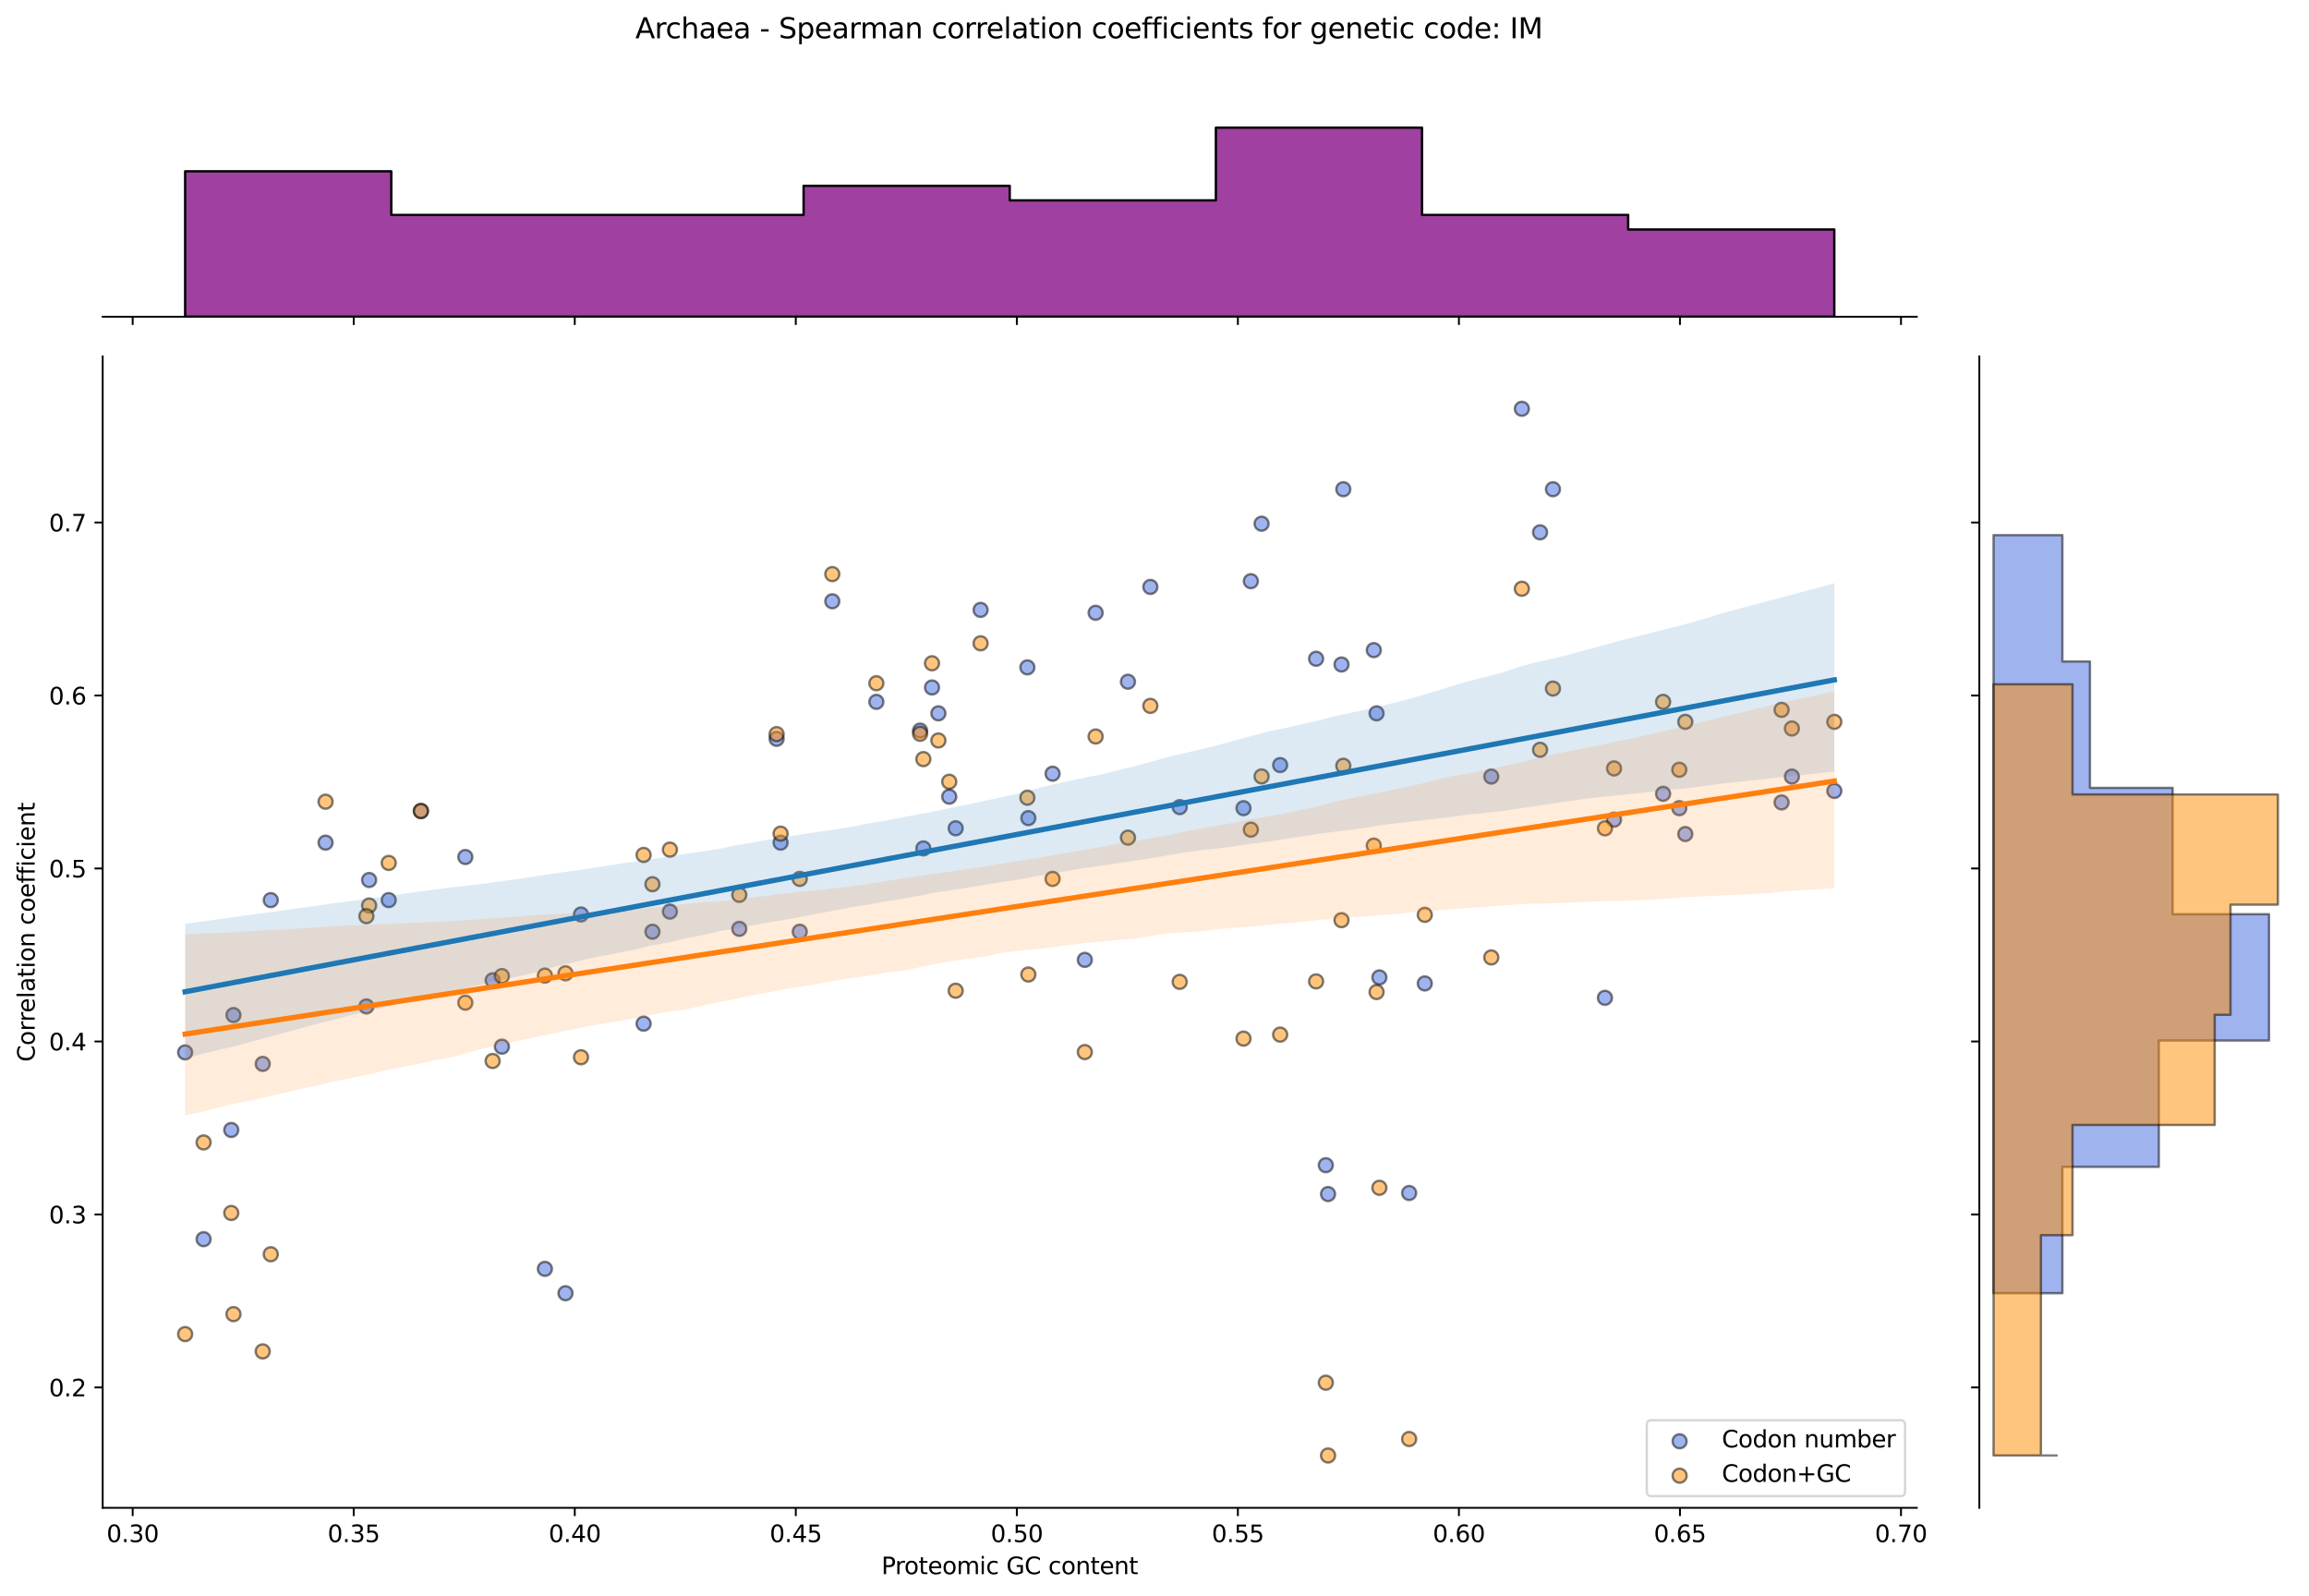 <?xml version="1.0" encoding="utf-8" standalone="no"?>
<!DOCTYPE svg PUBLIC "-//W3C//DTD SVG 1.1//EN"
  "http://www.w3.org/Graphics/SVG/1.1/DTD/svg11.dtd">
<svg xmlns:xlink="http://www.w3.org/1999/xlink" width="984.456pt" height="680.423pt" viewBox="0 0 984.456 680.423" xmlns="http://www.w3.org/2000/svg" version="1.1">
 <defs>
  <style type="text/css">*{stroke-linejoin: round; stroke-linecap: butt}</style>
 </defs>
 <g id="figure_1">
  <g id="patch_1">
   <path d="M 0 680.423 
L 984.456 680.423 
L 984.456 0 
L 0 0 
z
" style="fill: #ffffff"/>
  </g>
  <g id="axes_1">
   <g id="patch_2">
    <path d="M 43.781 642.867 
L 817.232 642.867 
L 817.232 151.966 
L 43.781 151.966 
z
" style="fill: #ffffff"/>
   </g>
   <g id="PathCollection_1">
    <defs>
     <path id="m165d680e7f" d="M 0 3 
C 0.796 3 1.559 2.684 2.121 2.121 
C 2.684 1.559 3 0.796 3 0 
C 3 -0.796 2.684 -1.559 2.121 -2.121 
C 1.559 -2.684 0.796 -3 0 -3 
C -0.796 -3 -1.559 -2.684 -2.121 -2.121 
C -2.684 -1.559 -3 -0.796 -3 0 
C -3 0.796 -2.684 1.559 -2.121 2.121 
C -1.559 2.684 -0.796 3 0 3 
z
" style="stroke: #000000; stroke-opacity: 0.5"/>
    </defs>
    <g clip-path="url(#p28babb9875)">
     <use xlink:href="#m165d680e7f" x="247.713" y="389.89" style="fill: #4169e1; fill-opacity: 0.5; stroke: #000000; stroke-opacity: 0.5"/>
     <use xlink:href="#m165d680e7f" x="467.131" y="261.259" style="fill: #4169e1; fill-opacity: 0.5; stroke: #000000; stroke-opacity: 0.5"/>
     <use xlink:href="#m165d680e7f" x="438.029" y="284.535" style="fill: #4169e1; fill-opacity: 0.5; stroke: #000000; stroke-opacity: 0.5"/>
     <use xlink:href="#m165d680e7f" x="157.381" y="375.189" style="fill: #4169e1; fill-opacity: 0.5; stroke: #000000; stroke-opacity: 0.5"/>
     <use xlink:href="#m165d680e7f" x="709.075" y="338.437" style="fill: #4169e1; fill-opacity: 0.5; stroke: #000000; stroke-opacity: 0.5"/>
     <use xlink:href="#m165d680e7f" x="315.202" y="396.015" style="fill: #4169e1; fill-opacity: 0.5; stroke: #000000; stroke-opacity: 0.5"/>
     <use xlink:href="#m165d680e7f" x="165.738" y="383.765" style="fill: #4169e1; fill-opacity: 0.5; stroke: #000000; stroke-opacity: 0.5"/>
     <use xlink:href="#m165d680e7f" x="373.649" y="299.235" style="fill: #4169e1; fill-opacity: 0.5; stroke: #000000; stroke-opacity: 0.5"/>
     <use xlink:href="#m165d680e7f" x="656.617" y="226.957" style="fill: #4169e1; fill-opacity: 0.5; stroke: #000000; stroke-opacity: 0.5"/>
     <use xlink:href="#m165d680e7f" x="241.104" y="551.362" style="fill: #4169e1; fill-opacity: 0.5; stroke: #000000; stroke-opacity: 0.5"/>
     <use xlink:href="#m165d680e7f" x="210.037" y="417.945" style="fill: #4169e1; fill-opacity: 0.5; stroke: #000000; stroke-opacity: 0.5"/>
     <use xlink:href="#m165d680e7f" x="759.59" y="342.113" style="fill: #4169e1; fill-opacity: 0.5; stroke: #000000; stroke-opacity: 0.5"/>
     <use xlink:href="#m165d680e7f" x="438.443" y="348.798" style="fill: #4169e1; fill-opacity: 0.5; stroke: #000000; stroke-opacity: 0.5"/>
     <use xlink:href="#m165d680e7f" x="112.007" y="453.593" style="fill: #4169e1; fill-opacity: 0.5; stroke: #000000; stroke-opacity: 0.5"/>
     <use xlink:href="#m165d680e7f" x="98.602" y="481.769" style="fill: #4169e1; fill-opacity: 0.5; stroke: #000000; stroke-opacity: 0.5"/>
     <use xlink:href="#m165d680e7f" x="585.73" y="277.184" style="fill: #4169e1; fill-opacity: 0.5; stroke: #000000; stroke-opacity: 0.5"/>
     <use xlink:href="#m165d680e7f" x="198.4" y="365.389" style="fill: #4169e1; fill-opacity: 0.5; stroke: #000000; stroke-opacity: 0.5"/>
     <use xlink:href="#m165d680e7f" x="407.457" y="353.138" style="fill: #4169e1; fill-opacity: 0.5; stroke: #000000; stroke-opacity: 0.5"/>
     <use xlink:href="#m165d680e7f" x="718.536" y="355.588" style="fill: #4169e1; fill-opacity: 0.5; stroke: #000000; stroke-opacity: 0.5"/>
     <use xlink:href="#m165d680e7f" x="86.805" y="528.322" style="fill: #4169e1; fill-opacity: 0.5; stroke: #000000; stroke-opacity: 0.5"/>
     <use xlink:href="#m165d680e7f" x="397.367" y="293.11" style="fill: #4169e1; fill-opacity: 0.5; stroke: #000000; stroke-opacity: 0.5"/>
     <use xlink:href="#m165d680e7f" x="354.856" y="256.358" style="fill: #4169e1; fill-opacity: 0.5; stroke: #000000; stroke-opacity: 0.5"/>
     <use xlink:href="#m165d680e7f" x="561.13" y="280.86" style="fill: #4169e1; fill-opacity: 0.5; stroke: #000000; stroke-opacity: 0.5"/>
     <use xlink:href="#m165d680e7f" x="156.211" y="429.092" style="fill: #4169e1; fill-opacity: 0.5; stroke: #000000; stroke-opacity: 0.5"/>
     <use xlink:href="#m165d680e7f" x="648.854" y="174.279" style="fill: #4169e1; fill-opacity: 0.5; stroke: #000000; stroke-opacity: 0.5"/>
     <use xlink:href="#m165d680e7f" x="448.771" y="329.862" style="fill: #4169e1; fill-opacity: 0.5; stroke: #000000; stroke-opacity: 0.5"/>
     <use xlink:href="#m165d680e7f" x="635.826" y="331.087" style="fill: #4169e1; fill-opacity: 0.5; stroke: #000000; stroke-opacity: 0.5"/>
     <use xlink:href="#m165d680e7f" x="502.976" y="344.117" style="fill: #4169e1; fill-opacity: 0.5; stroke: #000000; stroke-opacity: 0.5"/>
     <use xlink:href="#m165d680e7f" x="285.621" y="388.665" style="fill: #4169e1; fill-opacity: 0.5; stroke: #000000; stroke-opacity: 0.5"/>
     <use xlink:href="#m165d680e7f" x="533.314" y="247.783" style="fill: #4169e1; fill-opacity: 0.5; stroke: #000000; stroke-opacity: 0.5"/>
     <use xlink:href="#m165d680e7f" x="462.518" y="409.243" style="fill: #4169e1; fill-opacity: 0.5; stroke: #000000; stroke-opacity: 0.5"/>
     <use xlink:href="#m165d680e7f" x="684.279" y="425.417" style="fill: #4169e1; fill-opacity: 0.5; stroke: #000000; stroke-opacity: 0.5"/>
     <use xlink:href="#m165d680e7f" x="480.912" y="290.66" style="fill: #4169e1; fill-opacity: 0.5; stroke: #000000; stroke-opacity: 0.5"/>
     <use xlink:href="#m165d680e7f" x="278.175" y="397.24" style="fill: #4169e1; fill-opacity: 0.5; stroke: #000000; stroke-opacity: 0.5"/>
     <use xlink:href="#m165d680e7f" x="586.907" y="304.136" style="fill: #4169e1; fill-opacity: 0.5; stroke: #000000; stroke-opacity: 0.5"/>
     <use xlink:href="#m165d680e7f" x="400.087" y="304.136" style="fill: #4169e1; fill-opacity: 0.5; stroke: #000000; stroke-opacity: 0.5"/>
     <use xlink:href="#m165d680e7f" x="213.984" y="446.243" style="fill: #4169e1; fill-opacity: 0.5; stroke: #000000; stroke-opacity: 0.5"/>
     <use xlink:href="#m165d680e7f" x="688.156" y="349.463" style="fill: #4169e1; fill-opacity: 0.5; stroke: #000000; stroke-opacity: 0.5"/>
     <use xlink:href="#m165d680e7f" x="537.884" y="223.282" style="fill: #4169e1; fill-opacity: 0.5; stroke: #000000; stroke-opacity: 0.5"/>
     <use xlink:href="#m165d680e7f" x="588.111" y="416.726" style="fill: #4169e1; fill-opacity: 0.5; stroke: #000000; stroke-opacity: 0.5"/>
     <use xlink:href="#m165d680e7f" x="607.466" y="419.291" style="fill: #4169e1; fill-opacity: 0.5; stroke: #000000; stroke-opacity: 0.5"/>
     <use xlink:href="#m165d680e7f" x="404.715" y="339.662" style="fill: #4169e1; fill-opacity: 0.5; stroke: #000000; stroke-opacity: 0.5"/>
     <use xlink:href="#m165d680e7f" x="572.726" y="208.581" style="fill: #4169e1; fill-opacity: 0.5; stroke: #000000; stroke-opacity: 0.5"/>
     <use xlink:href="#m165d680e7f" x="115.445" y="383.765" style="fill: #4169e1; fill-opacity: 0.5; stroke: #000000; stroke-opacity: 0.5"/>
     <use xlink:href="#m165d680e7f" x="138.804" y="359.263" style="fill: #4169e1; fill-opacity: 0.5; stroke: #000000; stroke-opacity: 0.5"/>
     <use xlink:href="#m165d680e7f" x="530.176" y="344.563" style="fill: #4169e1; fill-opacity: 0.5; stroke: #000000; stroke-opacity: 0.5"/>
     <use xlink:href="#m165d680e7f" x="331.112" y="315.002" style="fill: #4169e1; fill-opacity: 0.5; stroke: #000000; stroke-opacity: 0.5"/>
     <use xlink:href="#m165d680e7f" x="332.814" y="359.263" style="fill: #4169e1; fill-opacity: 0.5; stroke: #000000; stroke-opacity: 0.5"/>
     <use xlink:href="#m165d680e7f" x="763.986" y="331.087" style="fill: #4169e1; fill-opacity: 0.5; stroke: #000000; stroke-opacity: 0.5"/>
     <use xlink:href="#m165d680e7f" x="490.462" y="250.233" style="fill: #4169e1; fill-opacity: 0.5; stroke: #000000; stroke-opacity: 0.5"/>
     <use xlink:href="#m165d680e7f" x="715.976" y="344.563" style="fill: #4169e1; fill-opacity: 0.5; stroke: #000000; stroke-opacity: 0.5"/>
     <use xlink:href="#m165d680e7f" x="179.453" y="345.788" style="fill: #4169e1; fill-opacity: 0.5; stroke: #000000; stroke-opacity: 0.5"/>
     <use xlink:href="#m165d680e7f" x="99.545" y="432.767" style="fill: #4169e1; fill-opacity: 0.5; stroke: #000000; stroke-opacity: 0.5"/>
     <use xlink:href="#m165d680e7f" x="274.406" y="436.442" style="fill: #4169e1; fill-opacity: 0.5; stroke: #000000; stroke-opacity: 0.5"/>
     <use xlink:href="#m165d680e7f" x="340.98" y="397.24" style="fill: #4169e1; fill-opacity: 0.5; stroke: #000000; stroke-opacity: 0.5"/>
     <use xlink:href="#m165d680e7f" x="392.284" y="311.486" style="fill: #4169e1; fill-opacity: 0.5; stroke: #000000; stroke-opacity: 0.5"/>
     <use xlink:href="#m165d680e7f" x="78.938" y="448.693" style="fill: #4169e1; fill-opacity: 0.5; stroke: #000000; stroke-opacity: 0.5"/>
     <use xlink:href="#m165d680e7f" x="600.803" y="508.639" style="fill: #4169e1; fill-opacity: 0.5; stroke: #000000; stroke-opacity: 0.5"/>
     <use xlink:href="#m165d680e7f" x="393.681" y="361.713" style="fill: #4169e1; fill-opacity: 0.5; stroke: #000000; stroke-opacity: 0.5"/>
     <use xlink:href="#m165d680e7f" x="662.112" y="208.581" style="fill: #4169e1; fill-opacity: 0.5; stroke: #000000; stroke-opacity: 0.5"/>
     <use xlink:href="#m165d680e7f" x="545.799" y="326.187" style="fill: #4169e1; fill-opacity: 0.5; stroke: #000000; stroke-opacity: 0.5"/>
     <use xlink:href="#m165d680e7f" x="565.27" y="496.783" style="fill: #4169e1; fill-opacity: 0.5; stroke: #000000; stroke-opacity: 0.5"/>
     <use xlink:href="#m165d680e7f" x="782.075" y="337.212" style="fill: #4169e1; fill-opacity: 0.5; stroke: #000000; stroke-opacity: 0.5"/>
     <use xlink:href="#m165d680e7f" x="571.962" y="283.31" style="fill: #4169e1; fill-opacity: 0.5; stroke: #000000; stroke-opacity: 0.5"/>
     <use xlink:href="#m165d680e7f" x="418.083" y="260.034" style="fill: #4169e1; fill-opacity: 0.5; stroke: #000000; stroke-opacity: 0.5"/>
     <use xlink:href="#m165d680e7f" x="566.221" y="509.08" style="fill: #4169e1; fill-opacity: 0.5; stroke: #000000; stroke-opacity: 0.5"/>
     <use xlink:href="#m165d680e7f" x="232.321" y="540.977" style="fill: #4169e1; fill-opacity: 0.5; stroke: #000000; stroke-opacity: 0.5"/>
    </g>
   </g>
   <g id="PathCollection_2">
    <defs>
     <path id="m52f2c4a395" d="M 0 3 
C 0.796 3 1.559 2.684 2.121 2.121 
C 2.684 1.559 3 0.796 3 0 
C 3 -0.796 2.684 -1.559 2.121 -2.121 
C 1.559 -2.684 0.796 -3 0 -3 
C -0.796 -3 -1.559 -2.684 -2.121 -2.121 
C -2.684 -1.559 -3 -0.796 -3 0 
C -3 0.796 -2.684 1.559 -2.121 2.121 
C -1.559 2.684 -0.796 3 0 3 
z
" style="stroke: #000000; stroke-opacity: 0.5"/>
    </defs>
    <g clip-path="url(#p28babb9875)">
     <use xlink:href="#m52f2c4a395" x="247.713" y="450.76" style="fill: #ff8c00; fill-opacity: 0.5; stroke: #000000; stroke-opacity: 0.5"/>
     <use xlink:href="#m52f2c4a395" x="467.131" y="314.001" style="fill: #ff8c00; fill-opacity: 0.5; stroke: #000000; stroke-opacity: 0.5"/>
     <use xlink:href="#m52f2c4a395" x="438.029" y="340.104" style="fill: #ff8c00; fill-opacity: 0.5; stroke: #000000; stroke-opacity: 0.5"/>
     <use xlink:href="#m52f2c4a395" x="157.381" y="386.069" style="fill: #ff8c00; fill-opacity: 0.5; stroke: #000000; stroke-opacity: 0.5"/>
     <use xlink:href="#m52f2c4a395" x="709.075" y="299.247" style="fill: #ff8c00; fill-opacity: 0.5; stroke: #000000; stroke-opacity: 0.5"/>
     <use xlink:href="#m52f2c4a395" x="315.202" y="381.529" style="fill: #ff8c00; fill-opacity: 0.5; stroke: #000000; stroke-opacity: 0.5"/>
     <use xlink:href="#m52f2c4a395" x="165.738" y="367.91" style="fill: #ff8c00; fill-opacity: 0.5; stroke: #000000; stroke-opacity: 0.5"/>
     <use xlink:href="#m52f2c4a395" x="373.649" y="291.302" style="fill: #ff8c00; fill-opacity: 0.5; stroke: #000000; stroke-opacity: 0.5"/>
     <use xlink:href="#m52f2c4a395" x="656.617" y="319.676" style="fill: #ff8c00; fill-opacity: 0.5; stroke: #000000; stroke-opacity: 0.5"/>
     <use xlink:href="#m52f2c4a395" x="241.104" y="414.963" style="fill: #ff8c00; fill-opacity: 0.5; stroke: #000000; stroke-opacity: 0.5"/>
     <use xlink:href="#m52f2c4a395" x="210.037" y="452.355" style="fill: #ff8c00; fill-opacity: 0.5; stroke: #000000; stroke-opacity: 0.5"/>
     <use xlink:href="#m52f2c4a395" x="759.59" y="302.652" style="fill: #ff8c00; fill-opacity: 0.5; stroke: #000000; stroke-opacity: 0.5"/>
     <use xlink:href="#m52f2c4a395" x="438.443" y="415.489" style="fill: #ff8c00; fill-opacity: 0.5; stroke: #000000; stroke-opacity: 0.5"/>
     <use xlink:href="#m52f2c4a395" x="112.007" y="576.17" style="fill: #ff8c00; fill-opacity: 0.5; stroke: #000000; stroke-opacity: 0.5"/>
     <use xlink:href="#m52f2c4a395" x="98.602" y="517.153" style="fill: #ff8c00; fill-opacity: 0.5; stroke: #000000; stroke-opacity: 0.5"/>
     <use xlink:href="#m52f2c4a395" x="585.73" y="360.533" style="fill: #ff8c00; fill-opacity: 0.5; stroke: #000000; stroke-opacity: 0.5"/>
     <use xlink:href="#m52f2c4a395" x="198.4" y="427.494" style="fill: #ff8c00; fill-opacity: 0.5; stroke: #000000; stroke-opacity: 0.5"/>
     <use xlink:href="#m52f2c4a395" x="407.457" y="422.387" style="fill: #ff8c00; fill-opacity: 0.5; stroke: #000000; stroke-opacity: 0.5"/>
     <use xlink:href="#m52f2c4a395" x="718.536" y="307.759" style="fill: #ff8c00; fill-opacity: 0.5; stroke: #000000; stroke-opacity: 0.5"/>
     <use xlink:href="#m52f2c4a395" x="86.805" y="487.078" style="fill: #ff8c00; fill-opacity: 0.5; stroke: #000000; stroke-opacity: 0.5"/>
     <use xlink:href="#m52f2c4a395" x="397.367" y="282.79" style="fill: #ff8c00; fill-opacity: 0.5; stroke: #000000; stroke-opacity: 0.5"/>
     <use xlink:href="#m52f2c4a395" x="354.856" y="244.77" style="fill: #ff8c00; fill-opacity: 0.5; stroke: #000000; stroke-opacity: 0.5"/>
     <use xlink:href="#m52f2c4a395" x="561.13" y="418.414" style="fill: #ff8c00; fill-opacity: 0.5; stroke: #000000; stroke-opacity: 0.5"/>
     <use xlink:href="#m52f2c4a395" x="156.211" y="390.609" style="fill: #ff8c00; fill-opacity: 0.5; stroke: #000000; stroke-opacity: 0.5"/>
     <use xlink:href="#m52f2c4a395" x="648.854" y="251.012" style="fill: #ff8c00; fill-opacity: 0.5; stroke: #000000; stroke-opacity: 0.5"/>
     <use xlink:href="#m52f2c4a395" x="448.771" y="374.72" style="fill: #ff8c00; fill-opacity: 0.5; stroke: #000000; stroke-opacity: 0.5"/>
     <use xlink:href="#m52f2c4a395" x="635.826" y="408.2" style="fill: #ff8c00; fill-opacity: 0.5; stroke: #000000; stroke-opacity: 0.5"/>
     <use xlink:href="#m52f2c4a395" x="502.976" y="418.62" style="fill: #ff8c00; fill-opacity: 0.5; stroke: #000000; stroke-opacity: 0.5"/>
     <use xlink:href="#m52f2c4a395" x="285.621" y="362.236" style="fill: #ff8c00; fill-opacity: 0.5; stroke: #000000; stroke-opacity: 0.5"/>
     <use xlink:href="#m52f2c4a395" x="533.314" y="353.724" style="fill: #ff8c00; fill-opacity: 0.5; stroke: #000000; stroke-opacity: 0.5"/>
     <use xlink:href="#m52f2c4a395" x="462.518" y="448.555" style="fill: #ff8c00; fill-opacity: 0.5; stroke: #000000; stroke-opacity: 0.5"/>
     <use xlink:href="#m52f2c4a395" x="684.279" y="353.156" style="fill: #ff8c00; fill-opacity: 0.5; stroke: #000000; stroke-opacity: 0.5"/>
     <use xlink:href="#m52f2c4a395" x="480.912" y="357.128" style="fill: #ff8c00; fill-opacity: 0.5; stroke: #000000; stroke-opacity: 0.5"/>
     <use xlink:href="#m52f2c4a395" x="278.175" y="376.99" style="fill: #ff8c00; fill-opacity: 0.5; stroke: #000000; stroke-opacity: 0.5"/>
     <use xlink:href="#m52f2c4a395" x="586.907" y="422.954" style="fill: #ff8c00; fill-opacity: 0.5; stroke: #000000; stroke-opacity: 0.5"/>
     <use xlink:href="#m52f2c4a395" x="400.087" y="315.703" style="fill: #ff8c00; fill-opacity: 0.5; stroke: #000000; stroke-opacity: 0.5"/>
     <use xlink:href="#m52f2c4a395" x="213.984" y="416.145" style="fill: #ff8c00; fill-opacity: 0.5; stroke: #000000; stroke-opacity: 0.5"/>
     <use xlink:href="#m52f2c4a395" x="688.156" y="327.62" style="fill: #ff8c00; fill-opacity: 0.5; stroke: #000000; stroke-opacity: 0.5"/>
     <use xlink:href="#m52f2c4a395" x="537.884" y="331.025" style="fill: #ff8c00; fill-opacity: 0.5; stroke: #000000; stroke-opacity: 0.5"/>
     <use xlink:href="#m52f2c4a395" x="588.111" y="506.414" style="fill: #ff8c00; fill-opacity: 0.5; stroke: #000000; stroke-opacity: 0.5"/>
     <use xlink:href="#m52f2c4a395" x="607.466" y="390.041" style="fill: #ff8c00; fill-opacity: 0.5; stroke: #000000; stroke-opacity: 0.5"/>
     <use xlink:href="#m52f2c4a395" x="404.715" y="333.295" style="fill: #ff8c00; fill-opacity: 0.5; stroke: #000000; stroke-opacity: 0.5"/>
     <use xlink:href="#m52f2c4a395" x="572.726" y="326.485" style="fill: #ff8c00; fill-opacity: 0.5; stroke: #000000; stroke-opacity: 0.5"/>
     <use xlink:href="#m52f2c4a395" x="115.445" y="534.745" style="fill: #ff8c00; fill-opacity: 0.5; stroke: #000000; stroke-opacity: 0.5"/>
     <use xlink:href="#m52f2c4a395" x="138.804" y="341.807" style="fill: #ff8c00; fill-opacity: 0.5; stroke: #000000; stroke-opacity: 0.5"/>
     <use xlink:href="#m52f2c4a395" x="530.176" y="442.815" style="fill: #ff8c00; fill-opacity: 0.5; stroke: #000000; stroke-opacity: 0.5"/>
     <use xlink:href="#m52f2c4a395" x="331.112" y="312.99" style="fill: #ff8c00; fill-opacity: 0.5; stroke: #000000; stroke-opacity: 0.5"/>
     <use xlink:href="#m52f2c4a395" x="332.814" y="355.426" style="fill: #ff8c00; fill-opacity: 0.5; stroke: #000000; stroke-opacity: 0.5"/>
     <use xlink:href="#m52f2c4a395" x="763.986" y="310.596" style="fill: #ff8c00; fill-opacity: 0.5; stroke: #000000; stroke-opacity: 0.5"/>
     <use xlink:href="#m52f2c4a395" x="490.462" y="300.949" style="fill: #ff8c00; fill-opacity: 0.5; stroke: #000000; stroke-opacity: 0.5"/>
     <use xlink:href="#m52f2c4a395" x="715.976" y="328.188" style="fill: #ff8c00; fill-opacity: 0.5; stroke: #000000; stroke-opacity: 0.5"/>
     <use xlink:href="#m52f2c4a395" x="179.453" y="345.779" style="fill: #ff8c00; fill-opacity: 0.5; stroke: #000000; stroke-opacity: 0.5"/>
     <use xlink:href="#m52f2c4a395" x="99.545" y="560.281" style="fill: #ff8c00; fill-opacity: 0.5; stroke: #000000; stroke-opacity: 0.5"/>
     <use xlink:href="#m52f2c4a395" x="274.406" y="364.505" style="fill: #ff8c00; fill-opacity: 0.5; stroke: #000000; stroke-opacity: 0.5"/>
     <use xlink:href="#m52f2c4a395" x="340.98" y="374.72" style="fill: #ff8c00; fill-opacity: 0.5; stroke: #000000; stroke-opacity: 0.5"/>
     <use xlink:href="#m52f2c4a395" x="392.284" y="312.866" style="fill: #ff8c00; fill-opacity: 0.5; stroke: #000000; stroke-opacity: 0.5"/>
     <use xlink:href="#m52f2c4a395" x="78.938" y="568.793" style="fill: #ff8c00; fill-opacity: 0.5; stroke: #000000; stroke-opacity: 0.5"/>
     <use xlink:href="#m52f2c4a395" x="600.803" y="613.528" style="fill: #ff8c00; fill-opacity: 0.5; stroke: #000000; stroke-opacity: 0.5"/>
     <use xlink:href="#m52f2c4a395" x="393.681" y="323.648" style="fill: #ff8c00; fill-opacity: 0.5; stroke: #000000; stroke-opacity: 0.5"/>
     <use xlink:href="#m52f2c4a395" x="662.112" y="293.572" style="fill: #ff8c00; fill-opacity: 0.5; stroke: #000000; stroke-opacity: 0.5"/>
     <use xlink:href="#m52f2c4a395" x="545.799" y="441.113" style="fill: #ff8c00; fill-opacity: 0.5; stroke: #000000; stroke-opacity: 0.5"/>
     <use xlink:href="#m52f2c4a395" x="565.27" y="589.509" style="fill: #ff8c00; fill-opacity: 0.5; stroke: #000000; stroke-opacity: 0.5"/>
     <use xlink:href="#m52f2c4a395" x="782.075" y="307.759" style="fill: #ff8c00; fill-opacity: 0.5; stroke: #000000; stroke-opacity: 0.5"/>
     <use xlink:href="#m52f2c4a395" x="571.962" y="392.311" style="fill: #ff8c00; fill-opacity: 0.5; stroke: #000000; stroke-opacity: 0.5"/>
     <use xlink:href="#m52f2c4a395" x="418.083" y="274.279" style="fill: #ff8c00; fill-opacity: 0.5; stroke: #000000; stroke-opacity: 0.5"/>
     <use xlink:href="#m52f2c4a395" x="566.221" y="620.553" style="fill: #ff8c00; fill-opacity: 0.5; stroke: #000000; stroke-opacity: 0.5"/>
     <use xlink:href="#m52f2c4a395" x="232.321" y="415.941" style="fill: #ff8c00; fill-opacity: 0.5; stroke: #000000; stroke-opacity: 0.5"/>
    </g>
   </g>
   <g id="PolyCollection_1">
    <path d="M 78.938 393.831 
L 78.938 451.334 
L 86.04 449.378 
L 93.143 447.653 
L 100.245 446.003 
L 107.348 444.083 
L 114.45 442.158 
L 121.552 440.227 
L 128.655 438.305 
L 135.757 436.383 
L 142.86 434.634 
L 149.962 432.746 
L 157.064 431.05 
L 164.167 429.41 
L 171.269 427.787 
L 178.372 426.058 
L 185.474 424.542 
L 192.576 422.919 
L 199.679 420.934 
L 206.781 419.409 
L 213.884 417.917 
L 220.986 416.252 
L 228.088 414.691 
L 235.191 412.505 
L 242.293 410.82 
L 249.396 409.142 
L 256.498 407.614 
L 263.6 406.24 
L 270.703 404.865 
L 277.805 403.131 
L 284.908 401.824 
L 292.01 400.177 
L 299.112 398.75 
L 306.215 397.122 
L 313.317 395.825 
L 320.419 394.592 
L 327.522 393.303 
L 334.624 392.124 
L 341.727 390.893 
L 348.829 389.496 
L 355.931 388.181 
L 363.034 386.752 
L 370.136 385.697 
L 377.239 384.342 
L 384.341 383.262 
L 391.443 381.98 
L 398.546 380.543 
L 405.648 379.542 
L 412.751 378.439 
L 419.853 377.212 
L 426.955 376.091 
L 434.058 375.054 
L 441.16 373.699 
L 448.263 372.476 
L 455.365 371.294 
L 462.467 370.083 
L 469.57 369.095 
L 476.672 368.009 
L 483.775 366.954 
L 490.877 365.878 
L 497.979 364.653 
L 505.082 363.429 
L 512.184 362.519 
L 519.287 361.735 
L 526.389 360.789 
L 533.491 359.764 
L 540.594 358.855 
L 547.696 357.697 
L 554.799 356.659 
L 561.901 355.57 
L 569.003 354.597 
L 576.106 353.795 
L 583.208 352.744 
L 590.31 351.576 
L 597.413 350.77 
L 604.515 349.963 
L 611.618 349.151 
L 618.72 348.337 
L 625.822 347.286 
L 632.925 346.671 
L 640.027 345.82 
L 647.13 344.776 
L 654.232 343.732 
L 661.334 342.685 
L 668.437 341.638 
L 675.539 340.591 
L 682.642 339.805 
L 689.744 339.081 
L 696.846 338.357 
L 703.949 337.591 
L 711.051 336.712 
L 718.154 336.198 
L 725.256 335.296 
L 732.358 334.331 
L 739.461 333.513 
L 746.563 332.756 
L 753.666 332 
L 760.768 331.244 
L 767.87 330.487 
L 774.973 329.727 
L 782.075 328.964 
L 782.075 248.652 
L 782.075 248.652 
L 774.973 250.642 
L 767.87 252.519 
L 760.768 254.396 
L 753.666 256.274 
L 746.563 258.151 
L 739.461 260.029 
L 732.358 262.028 
L 725.256 264.261 
L 718.154 266.213 
L 711.051 268.006 
L 703.949 269.801 
L 696.846 271.597 
L 689.744 273.395 
L 682.642 275.34 
L 675.539 277.282 
L 668.437 279.226 
L 661.334 280.932 
L 654.232 282.538 
L 647.13 284.503 
L 640.027 286.891 
L 632.925 288.732 
L 625.822 290.49 
L 618.72 292.611 
L 611.618 294.786 
L 604.515 296.956 
L 597.413 298.87 
L 590.31 300.632 
L 583.208 302.33 
L 576.106 303.859 
L 569.003 305.396 
L 561.901 307.28 
L 554.799 308.795 
L 547.696 310.47 
L 540.594 311.885 
L 533.491 313.811 
L 526.389 315.717 
L 519.287 317.668 
L 512.184 319.443 
L 505.082 321.071 
L 497.979 322.761 
L 490.877 324.725 
L 483.775 326.69 
L 476.672 328.357 
L 469.57 330.233 
L 462.467 331.494 
L 455.365 333.051 
L 448.263 334.618 
L 441.16 336.398 
L 434.058 338.34 
L 426.955 339.882 
L 419.853 341.449 
L 412.751 342.948 
L 405.648 344.338 
L 398.546 345.855 
L 391.443 347.249 
L 384.341 348.521 
L 377.239 349.908 
L 370.136 351.095 
L 363.034 352.495 
L 355.931 353.641 
L 348.829 354.657 
L 341.727 355.729 
L 334.624 356.883 
L 327.522 357.986 
L 320.419 359.251 
L 313.317 360.518 
L 306.215 361.987 
L 299.112 363.045 
L 292.01 364.102 
L 284.908 365.142 
L 277.805 366.279 
L 270.703 367.31 
L 263.6 368.333 
L 256.498 369.48 
L 249.396 370.6 
L 242.293 371.55 
L 235.191 372.566 
L 228.088 373.637 
L 220.986 374.708 
L 213.884 375.696 
L 206.781 376.678 
L 199.679 377.548 
L 192.576 378.287 
L 185.474 379.246 
L 178.372 380.182 
L 171.269 381.158 
L 164.167 382.136 
L 157.064 383.117 
L 149.962 384.096 
L 142.86 384.996 
L 135.757 386.047 
L 128.655 387.025 
L 121.552 388.005 
L 114.45 388.985 
L 107.348 389.966 
L 100.245 390.919 
L 93.143 391.922 
L 86.04 392.898 
L 78.938 393.831 
z
" clip-path="url(#p28babb9875)" style="fill: #1f77b4; fill-opacity: 0.15"/>
   </g>
   <g id="PolyCollection_2">
    <path d="M 78.938 398.284 
L 78.938 475.518 
L 86.04 474.018 
L 93.143 472.28 
L 100.245 470.486 
L 107.348 469.13 
L 114.45 467.48 
L 121.552 465.819 
L 128.655 464.158 
L 135.757 462.641 
L 142.86 460.91 
L 149.962 459.519 
L 157.064 458.119 
L 164.167 456.342 
L 171.269 454.958 
L 178.372 453.579 
L 185.474 451.919 
L 192.576 450.748 
L 199.679 448.698 
L 206.781 446.833 
L 213.884 445.282 
L 220.986 443.749 
L 228.088 442.216 
L 235.191 440.744 
L 242.293 439.251 
L 249.396 437.744 
L 256.498 436.541 
L 263.6 435.315 
L 270.703 434.179 
L 277.805 432.599 
L 284.908 431.277 
L 292.01 430.401 
L 299.112 428.801 
L 306.215 427.328 
L 313.317 425.949 
L 320.419 424.343 
L 327.522 423.104 
L 334.624 421.681 
L 341.727 420.591 
L 348.829 419.424 
L 355.931 418.155 
L 363.034 416.95 
L 370.136 416.05 
L 377.239 414.746 
L 384.341 414.019 
L 391.443 412.522 
L 398.546 411.039 
L 405.648 409.774 
L 412.751 408.736 
L 419.853 407.895 
L 426.955 406.216 
L 434.058 405.388 
L 441.16 404.732 
L 448.263 403.927 
L 455.365 402.915 
L 462.467 402.127 
L 469.57 401.398 
L 476.672 400.736 
L 483.775 400.163 
L 490.877 398.983 
L 497.979 397.973 
L 505.082 397.496 
L 512.184 397.037 
L 519.287 396.104 
L 526.389 395.507 
L 533.491 395.039 
L 540.594 394.296 
L 547.696 393.698 
L 554.799 393.088 
L 561.901 392.24 
L 569.003 391.721 
L 576.106 391.157 
L 583.208 390.594 
L 590.31 390.03 
L 597.413 389.466 
L 604.515 388.593 
L 611.618 388.279 
L 618.72 387.678 
L 625.822 387.155 
L 632.925 386.654 
L 640.027 386.092 
L 647.13 385.534 
L 654.232 385.27 
L 661.334 385.149 
L 668.437 384.872 
L 675.539 384.545 
L 682.642 384.238 
L 689.744 384.071 
L 696.846 383.896 
L 703.949 383.594 
L 711.051 383.064 
L 718.154 382.553 
L 725.256 382.216 
L 732.358 381.878 
L 739.461 381.461 
L 746.563 381.212 
L 753.666 380.789 
L 760.768 380.037 
L 767.87 379.495 
L 774.973 379.112 
L 782.075 378.727 
L 782.075 294.735 
L 782.075 294.735 
L 774.973 296.264 
L 767.87 297.785 
L 760.768 299.343 
L 753.666 301.042 
L 746.563 302.743 
L 739.461 304.444 
L 732.358 306.145 
L 725.256 307.865 
L 718.154 309.595 
L 711.051 311.325 
L 703.949 312.963 
L 696.846 314.501 
L 689.744 316.005 
L 682.642 317.553 
L 675.539 318.993 
L 668.437 320.341 
L 661.334 321.785 
L 654.232 323.599 
L 647.13 325.258 
L 640.027 326.801 
L 632.925 328.338 
L 625.822 329.852 
L 618.72 330.931 
L 611.618 332.575 
L 604.515 334.465 
L 597.413 335.975 
L 590.31 337.426 
L 583.208 338.882 
L 576.106 340.343 
L 569.003 341.805 
L 561.901 343.747 
L 554.799 345.289 
L 547.696 346.797 
L 540.594 348.004 
L 533.491 349.203 
L 526.389 350.703 
L 519.287 351.961 
L 512.184 353.238 
L 505.082 354.517 
L 497.979 356.217 
L 490.877 357.286 
L 483.775 358.622 
L 476.672 359.595 
L 469.57 361.112 
L 462.467 362.308 
L 455.365 363.506 
L 448.263 364.739 
L 441.16 366.044 
L 434.058 367.055 
L 426.955 368.226 
L 419.853 369.395 
L 412.751 370.443 
L 405.648 371.506 
L 398.546 372.445 
L 391.443 373.458 
L 384.341 374.528 
L 377.239 375.758 
L 370.136 376.861 
L 363.034 377.828 
L 355.931 378.711 
L 348.829 379.518 
L 341.727 380.066 
L 334.624 380.9 
L 327.522 381.839 
L 320.419 382.699 
L 313.317 383.614 
L 306.215 384.332 
L 299.112 384.709 
L 292.01 385.41 
L 284.908 386.413 
L 277.805 386.96 
L 270.703 387.613 
L 263.6 388.175 
L 256.498 388.546 
L 249.396 388.921 
L 242.293 389.495 
L 235.191 389.693 
L 228.088 390.022 
L 220.986 390.691 
L 213.884 391.158 
L 206.781 391.72 
L 199.679 392.282 
L 192.576 392.757 
L 185.474 393.04 
L 178.372 393.381 
L 171.269 393.615 
L 164.167 393.933 
L 157.064 394.251 
L 149.962 394.477 
L 142.86 394.768 
L 135.757 395.283 
L 128.655 395.803 
L 121.552 396.304 
L 114.45 396.516 
L 107.348 396.93 
L 100.245 397.427 
L 93.143 397.744 
L 86.04 397.953 
L 78.938 398.284 
z
" clip-path="url(#p28babb9875)" style="fill: #ff7f0e; fill-opacity: 0.15"/>
   </g>
   <g id="matplotlib.axis_1">
    <g id="xtick_1">
     <g id="line2d_1">
      <defs>
       <path id="mddb85bc25f" d="M 0 0 
L 0 3.5 
" style="stroke: #000000; stroke-width: 0.8"/>
      </defs>
      <g>
       <use xlink:href="#mddb85bc25f" x="56.568" y="642.867" style="stroke: #000000; stroke-width: 0.8"/>
      </g>
     </g>
     <g id="text_1">
      <!-- 0.30 -->
      <g transform="translate(45.435 657.465) scale(0.1 -0.1)">
       <defs>
        <path id="DejaVuSans-30" d="M 2034 4250 
Q 1547 4250 1301 3770 
Q 1056 3291 1056 2328 
Q 1056 1369 1301 889 
Q 1547 409 2034 409 
Q 2525 409 2770 889 
Q 3016 1369 3016 2328 
Q 3016 3291 2770 3770 
Q 2525 4250 2034 4250 
z
M 2034 4750 
Q 2819 4750 3233 4129 
Q 3647 3509 3647 2328 
Q 3647 1150 3233 529 
Q 2819 -91 2034 -91 
Q 1250 -91 836 529 
Q 422 1150 422 2328 
Q 422 3509 836 4129 
Q 1250 4750 2034 4750 
z
" transform="scale(0.016)"/>
        <path id="DejaVuSans-2e" d="M 684 794 
L 1344 794 
L 1344 0 
L 684 0 
L 684 794 
z
" transform="scale(0.016)"/>
        <path id="DejaVuSans-33" d="M 2597 2516 
Q 3050 2419 3304 2112 
Q 3559 1806 3559 1356 
Q 3559 666 3084 287 
Q 2609 -91 1734 -91 
Q 1441 -91 1130 -33 
Q 819 25 488 141 
L 488 750 
Q 750 597 1062 519 
Q 1375 441 1716 441 
Q 2309 441 2620 675 
Q 2931 909 2931 1356 
Q 2931 1769 2642 2001 
Q 2353 2234 1838 2234 
L 1294 2234 
L 1294 2753 
L 1863 2753 
Q 2328 2753 2575 2939 
Q 2822 3125 2822 3475 
Q 2822 3834 2567 4026 
Q 2313 4219 1838 4219 
Q 1578 4219 1281 4162 
Q 984 4106 628 3988 
L 628 4550 
Q 988 4650 1302 4700 
Q 1616 4750 1894 4750 
Q 2613 4750 3031 4423 
Q 3450 4097 3450 3541 
Q 3450 3153 3228 2886 
Q 3006 2619 2597 2516 
z
" transform="scale(0.016)"/>
       </defs>
       <use xlink:href="#DejaVuSans-30"/>
       <use xlink:href="#DejaVuSans-2e" x="63.623"/>
       <use xlink:href="#DejaVuSans-33" x="95.41"/>
       <use xlink:href="#DejaVuSans-30" x="159.033"/>
      </g>
     </g>
    </g>
    <g id="xtick_2">
     <g id="line2d_2">
      <g>
       <use xlink:href="#mddb85bc25f" x="150.81" y="642.867" style="stroke: #000000; stroke-width: 0.8"/>
      </g>
     </g>
     <g id="text_2">
      <!-- 0.35 -->
      <g transform="translate(139.677 657.465) scale(0.1 -0.1)">
       <defs>
        <path id="DejaVuSans-35" d="M 691 4666 
L 3169 4666 
L 3169 4134 
L 1269 4134 
L 1269 2991 
Q 1406 3038 1543 3061 
Q 1681 3084 1819 3084 
Q 2600 3084 3056 2656 
Q 3513 2228 3513 1497 
Q 3513 744 3044 326 
Q 2575 -91 1722 -91 
Q 1428 -91 1123 -41 
Q 819 9 494 109 
L 494 744 
Q 775 591 1075 516 
Q 1375 441 1709 441 
Q 2250 441 2565 725 
Q 2881 1009 2881 1497 
Q 2881 1984 2565 2268 
Q 2250 2553 1709 2553 
Q 1456 2553 1204 2497 
Q 953 2441 691 2322 
L 691 4666 
z
" transform="scale(0.016)"/>
       </defs>
       <use xlink:href="#DejaVuSans-30"/>
       <use xlink:href="#DejaVuSans-2e" x="63.623"/>
       <use xlink:href="#DejaVuSans-33" x="95.41"/>
       <use xlink:href="#DejaVuSans-35" x="159.033"/>
      </g>
     </g>
    </g>
    <g id="xtick_3">
     <g id="line2d_3">
      <g>
       <use xlink:href="#mddb85bc25f" x="245.051" y="642.867" style="stroke: #000000; stroke-width: 0.8"/>
      </g>
     </g>
     <g id="text_3">
      <!-- 0.40 -->
      <g transform="translate(233.918 657.465) scale(0.1 -0.1)">
       <defs>
        <path id="DejaVuSans-34" d="M 2419 4116 
L 825 1625 
L 2419 1625 
L 2419 4116 
z
M 2253 4666 
L 3047 4666 
L 3047 1625 
L 3713 1625 
L 3713 1100 
L 3047 1100 
L 3047 0 
L 2419 0 
L 2419 1100 
L 313 1100 
L 313 1709 
L 2253 4666 
z
" transform="scale(0.016)"/>
       </defs>
       <use xlink:href="#DejaVuSans-30"/>
       <use xlink:href="#DejaVuSans-2e" x="63.623"/>
       <use xlink:href="#DejaVuSans-34" x="95.41"/>
       <use xlink:href="#DejaVuSans-30" x="159.033"/>
      </g>
     </g>
    </g>
    <g id="xtick_4">
     <g id="line2d_4">
      <g>
       <use xlink:href="#mddb85bc25f" x="339.293" y="642.867" style="stroke: #000000; stroke-width: 0.8"/>
      </g>
     </g>
     <g id="text_4">
      <!-- 0.45 -->
      <g transform="translate(328.16 657.465) scale(0.1 -0.1)">
       <use xlink:href="#DejaVuSans-30"/>
       <use xlink:href="#DejaVuSans-2e" x="63.623"/>
       <use xlink:href="#DejaVuSans-34" x="95.41"/>
       <use xlink:href="#DejaVuSans-35" x="159.033"/>
      </g>
     </g>
    </g>
    <g id="xtick_5">
     <g id="line2d_5">
      <g>
       <use xlink:href="#mddb85bc25f" x="433.534" y="642.867" style="stroke: #000000; stroke-width: 0.8"/>
      </g>
     </g>
     <g id="text_5">
      <!-- 0.50 -->
      <g transform="translate(422.402 657.465) scale(0.1 -0.1)">
       <use xlink:href="#DejaVuSans-30"/>
       <use xlink:href="#DejaVuSans-2e" x="63.623"/>
       <use xlink:href="#DejaVuSans-35" x="95.41"/>
       <use xlink:href="#DejaVuSans-30" x="159.033"/>
      </g>
     </g>
    </g>
    <g id="xtick_6">
     <g id="line2d_6">
      <g>
       <use xlink:href="#mddb85bc25f" x="527.776" y="642.867" style="stroke: #000000; stroke-width: 0.8"/>
      </g>
     </g>
     <g id="text_6">
      <!-- 0.55 -->
      <g transform="translate(516.643 657.465) scale(0.1 -0.1)">
       <use xlink:href="#DejaVuSans-30"/>
       <use xlink:href="#DejaVuSans-2e" x="63.623"/>
       <use xlink:href="#DejaVuSans-35" x="95.41"/>
       <use xlink:href="#DejaVuSans-35" x="159.033"/>
      </g>
     </g>
    </g>
    <g id="xtick_7">
     <g id="line2d_7">
      <g>
       <use xlink:href="#mddb85bc25f" x="622.018" y="642.867" style="stroke: #000000; stroke-width: 0.8"/>
      </g>
     </g>
     <g id="text_7">
      <!-- 0.60 -->
      <g transform="translate(610.885 657.465) scale(0.1 -0.1)">
       <defs>
        <path id="DejaVuSans-36" d="M 2113 2584 
Q 1688 2584 1439 2293 
Q 1191 2003 1191 1497 
Q 1191 994 1439 701 
Q 1688 409 2113 409 
Q 2538 409 2786 701 
Q 3034 994 3034 1497 
Q 3034 2003 2786 2293 
Q 2538 2584 2113 2584 
z
M 3366 4563 
L 3366 3988 
Q 3128 4100 2886 4159 
Q 2644 4219 2406 4219 
Q 1781 4219 1451 3797 
Q 1122 3375 1075 2522 
Q 1259 2794 1537 2939 
Q 1816 3084 2150 3084 
Q 2853 3084 3261 2657 
Q 3669 2231 3669 1497 
Q 3669 778 3244 343 
Q 2819 -91 2113 -91 
Q 1303 -91 875 529 
Q 447 1150 447 2328 
Q 447 3434 972 4092 
Q 1497 4750 2381 4750 
Q 2619 4750 2861 4703 
Q 3103 4656 3366 4563 
z
" transform="scale(0.016)"/>
       </defs>
       <use xlink:href="#DejaVuSans-30"/>
       <use xlink:href="#DejaVuSans-2e" x="63.623"/>
       <use xlink:href="#DejaVuSans-36" x="95.41"/>
       <use xlink:href="#DejaVuSans-30" x="159.033"/>
      </g>
     </g>
    </g>
    <g id="xtick_8">
     <g id="line2d_8">
      <g>
       <use xlink:href="#mddb85bc25f" x="716.259" y="642.867" style="stroke: #000000; stroke-width: 0.8"/>
      </g>
     </g>
     <g id="text_8">
      <!-- 0.65 -->
      <g transform="translate(705.127 657.465) scale(0.1 -0.1)">
       <use xlink:href="#DejaVuSans-30"/>
       <use xlink:href="#DejaVuSans-2e" x="63.623"/>
       <use xlink:href="#DejaVuSans-36" x="95.41"/>
       <use xlink:href="#DejaVuSans-35" x="159.033"/>
      </g>
     </g>
    </g>
    <g id="xtick_9">
     <g id="line2d_9">
      <g>
       <use xlink:href="#mddb85bc25f" x="810.501" y="642.867" style="stroke: #000000; stroke-width: 0.8"/>
      </g>
     </g>
     <g id="text_9">
      <!-- 0.70 -->
      <g transform="translate(799.368 657.465) scale(0.1 -0.1)">
       <defs>
        <path id="DejaVuSans-37" d="M 525 4666 
L 3525 4666 
L 3525 4397 
L 1831 0 
L 1172 0 
L 2766 4134 
L 525 4134 
L 525 4666 
z
" transform="scale(0.016)"/>
       </defs>
       <use xlink:href="#DejaVuSans-30"/>
       <use xlink:href="#DejaVuSans-2e" x="63.623"/>
       <use xlink:href="#DejaVuSans-37" x="95.41"/>
       <use xlink:href="#DejaVuSans-30" x="159.033"/>
      </g>
     </g>
    </g>
    <g id="text_10">
     <!-- Proteomic GC content -->
     <g transform="translate(375.786 671.143) scale(0.1 -0.1)">
      <defs>
       <path id="DejaVuSans-50" d="M 1259 4147 
L 1259 2394 
L 2053 2394 
Q 2494 2394 2734 2622 
Q 2975 2850 2975 3272 
Q 2975 3691 2734 3919 
Q 2494 4147 2053 4147 
L 1259 4147 
z
M 628 4666 
L 2053 4666 
Q 2838 4666 3239 4311 
Q 3641 3956 3641 3272 
Q 3641 2581 3239 2228 
Q 2838 1875 2053 1875 
L 1259 1875 
L 1259 0 
L 628 0 
L 628 4666 
z
" transform="scale(0.016)"/>
       <path id="DejaVuSans-72" d="M 2631 2963 
Q 2534 3019 2420 3045 
Q 2306 3072 2169 3072 
Q 1681 3072 1420 2755 
Q 1159 2438 1159 1844 
L 1159 0 
L 581 0 
L 581 3500 
L 1159 3500 
L 1159 2956 
Q 1341 3275 1631 3429 
Q 1922 3584 2338 3584 
Q 2397 3584 2469 3576 
Q 2541 3569 2628 3553 
L 2631 2963 
z
" transform="scale(0.016)"/>
       <path id="DejaVuSans-6f" d="M 1959 3097 
Q 1497 3097 1228 2736 
Q 959 2375 959 1747 
Q 959 1119 1226 758 
Q 1494 397 1959 397 
Q 2419 397 2687 759 
Q 2956 1122 2956 1747 
Q 2956 2369 2687 2733 
Q 2419 3097 1959 3097 
z
M 1959 3584 
Q 2709 3584 3137 3096 
Q 3566 2609 3566 1747 
Q 3566 888 3137 398 
Q 2709 -91 1959 -91 
Q 1206 -91 779 398 
Q 353 888 353 1747 
Q 353 2609 779 3096 
Q 1206 3584 1959 3584 
z
" transform="scale(0.016)"/>
       <path id="DejaVuSans-74" d="M 1172 4494 
L 1172 3500 
L 2356 3500 
L 2356 3053 
L 1172 3053 
L 1172 1153 
Q 1172 725 1289 603 
Q 1406 481 1766 481 
L 2356 481 
L 2356 0 
L 1766 0 
Q 1100 0 847 248 
Q 594 497 594 1153 
L 594 3053 
L 172 3053 
L 172 3500 
L 594 3500 
L 594 4494 
L 1172 4494 
z
" transform="scale(0.016)"/>
       <path id="DejaVuSans-65" d="M 3597 1894 
L 3597 1613 
L 953 1613 
Q 991 1019 1311 708 
Q 1631 397 2203 397 
Q 2534 397 2845 478 
Q 3156 559 3463 722 
L 3463 178 
Q 3153 47 2828 -22 
Q 2503 -91 2169 -91 
Q 1331 -91 842 396 
Q 353 884 353 1716 
Q 353 2575 817 3079 
Q 1281 3584 2069 3584 
Q 2775 3584 3186 3129 
Q 3597 2675 3597 1894 
z
M 3022 2063 
Q 3016 2534 2758 2815 
Q 2500 3097 2075 3097 
Q 1594 3097 1305 2825 
Q 1016 2553 972 2059 
L 3022 2063 
z
" transform="scale(0.016)"/>
       <path id="DejaVuSans-6d" d="M 3328 2828 
Q 3544 3216 3844 3400 
Q 4144 3584 4550 3584 
Q 5097 3584 5394 3201 
Q 5691 2819 5691 2113 
L 5691 0 
L 5113 0 
L 5113 2094 
Q 5113 2597 4934 2840 
Q 4756 3084 4391 3084 
Q 3944 3084 3684 2787 
Q 3425 2491 3425 1978 
L 3425 0 
L 2847 0 
L 2847 2094 
Q 2847 2600 2669 2842 
Q 2491 3084 2119 3084 
Q 1678 3084 1418 2786 
Q 1159 2488 1159 1978 
L 1159 0 
L 581 0 
L 581 3500 
L 1159 3500 
L 1159 2956 
Q 1356 3278 1631 3431 
Q 1906 3584 2284 3584 
Q 2666 3584 2933 3390 
Q 3200 3197 3328 2828 
z
" transform="scale(0.016)"/>
       <path id="DejaVuSans-69" d="M 603 3500 
L 1178 3500 
L 1178 0 
L 603 0 
L 603 3500 
z
M 603 4863 
L 1178 4863 
L 1178 4134 
L 603 4134 
L 603 4863 
z
" transform="scale(0.016)"/>
       <path id="DejaVuSans-63" d="M 3122 3366 
L 3122 2828 
Q 2878 2963 2633 3030 
Q 2388 3097 2138 3097 
Q 1578 3097 1268 2742 
Q 959 2388 959 1747 
Q 959 1106 1268 751 
Q 1578 397 2138 397 
Q 2388 397 2633 464 
Q 2878 531 3122 666 
L 3122 134 
Q 2881 22 2623 -34 
Q 2366 -91 2075 -91 
Q 1284 -91 818 406 
Q 353 903 353 1747 
Q 353 2603 823 3093 
Q 1294 3584 2113 3584 
Q 2378 3584 2631 3529 
Q 2884 3475 3122 3366 
z
" transform="scale(0.016)"/>
       <path id="DejaVuSans-20" transform="scale(0.016)"/>
       <path id="DejaVuSans-47" d="M 3809 666 
L 3809 1919 
L 2778 1919 
L 2778 2438 
L 4434 2438 
L 4434 434 
Q 4069 175 3628 42 
Q 3188 -91 2688 -91 
Q 1594 -91 976 548 
Q 359 1188 359 2328 
Q 359 3472 976 4111 
Q 1594 4750 2688 4750 
Q 3144 4750 3555 4637 
Q 3966 4525 4313 4306 
L 4313 3634 
Q 3963 3931 3569 4081 
Q 3175 4231 2741 4231 
Q 1884 4231 1454 3753 
Q 1025 3275 1025 2328 
Q 1025 1384 1454 906 
Q 1884 428 2741 428 
Q 3075 428 3337 486 
Q 3600 544 3809 666 
z
" transform="scale(0.016)"/>
       <path id="DejaVuSans-43" d="M 4122 4306 
L 4122 3641 
Q 3803 3938 3442 4084 
Q 3081 4231 2675 4231 
Q 1875 4231 1450 3742 
Q 1025 3253 1025 2328 
Q 1025 1406 1450 917 
Q 1875 428 2675 428 
Q 3081 428 3442 575 
Q 3803 722 4122 1019 
L 4122 359 
Q 3791 134 3420 21 
Q 3050 -91 2638 -91 
Q 1578 -91 968 557 
Q 359 1206 359 2328 
Q 359 3453 968 4101 
Q 1578 4750 2638 4750 
Q 3056 4750 3426 4639 
Q 3797 4528 4122 4306 
z
" transform="scale(0.016)"/>
       <path id="DejaVuSans-6e" d="M 3513 2113 
L 3513 0 
L 2938 0 
L 2938 2094 
Q 2938 2591 2744 2837 
Q 2550 3084 2163 3084 
Q 1697 3084 1428 2787 
Q 1159 2491 1159 1978 
L 1159 0 
L 581 0 
L 581 3500 
L 1159 3500 
L 1159 2956 
Q 1366 3272 1645 3428 
Q 1925 3584 2291 3584 
Q 2894 3584 3203 3211 
Q 3513 2838 3513 2113 
z
" transform="scale(0.016)"/>
      </defs>
      <use xlink:href="#DejaVuSans-50"/>
      <use xlink:href="#DejaVuSans-72" x="58.553"/>
      <use xlink:href="#DejaVuSans-6f" x="97.416"/>
      <use xlink:href="#DejaVuSans-74" x="158.598"/>
      <use xlink:href="#DejaVuSans-65" x="197.807"/>
      <use xlink:href="#DejaVuSans-6f" x="259.33"/>
      <use xlink:href="#DejaVuSans-6d" x="320.512"/>
      <use xlink:href="#DejaVuSans-69" x="417.924"/>
      <use xlink:href="#DejaVuSans-63" x="445.707"/>
      <use xlink:href="#DejaVuSans-20" x="500.688"/>
      <use xlink:href="#DejaVuSans-47" x="532.475"/>
      <use xlink:href="#DejaVuSans-43" x="609.965"/>
      <use xlink:href="#DejaVuSans-20" x="679.789"/>
      <use xlink:href="#DejaVuSans-63" x="711.576"/>
      <use xlink:href="#DejaVuSans-6f" x="766.557"/>
      <use xlink:href="#DejaVuSans-6e" x="827.738"/>
      <use xlink:href="#DejaVuSans-74" x="891.117"/>
      <use xlink:href="#DejaVuSans-65" x="930.326"/>
      <use xlink:href="#DejaVuSans-6e" x="991.85"/>
      <use xlink:href="#DejaVuSans-74" x="1055.229"/>
     </g>
    </g>
   </g>
   <g id="matplotlib.axis_2">
    <g id="ytick_1">
     <g id="line2d_10">
      <defs>
       <path id="m5e0ca7e362" d="M 0 0 
L -3.5 0 
" style="stroke: #000000; stroke-width: 0.8"/>
      </defs>
      <g>
       <use xlink:href="#m5e0ca7e362" x="43.781" y="591.53" style="stroke: #000000; stroke-width: 0.8"/>
      </g>
     </g>
     <g id="text_11">
      <!-- 0.2 -->
      <g transform="translate(20.878 595.33) scale(0.1 -0.1)">
       <defs>
        <path id="DejaVuSans-32" d="M 1228 531 
L 3431 531 
L 3431 0 
L 469 0 
L 469 531 
Q 828 903 1448 1529 
Q 2069 2156 2228 2338 
Q 2531 2678 2651 2914 
Q 2772 3150 2772 3378 
Q 2772 3750 2511 3984 
Q 2250 4219 1831 4219 
Q 1534 4219 1204 4116 
Q 875 4013 500 3803 
L 500 4441 
Q 881 4594 1212 4672 
Q 1544 4750 1819 4750 
Q 2544 4750 2975 4387 
Q 3406 4025 3406 3419 
Q 3406 3131 3298 2873 
Q 3191 2616 2906 2266 
Q 2828 2175 2409 1742 
Q 1991 1309 1228 531 
z
" transform="scale(0.016)"/>
       </defs>
       <use xlink:href="#DejaVuSans-30"/>
       <use xlink:href="#DejaVuSans-2e" x="63.623"/>
       <use xlink:href="#DejaVuSans-32" x="95.41"/>
      </g>
     </g>
    </g>
    <g id="ytick_2">
     <g id="line2d_11">
      <g>
       <use xlink:href="#m5e0ca7e362" x="43.781" y="517.78" style="stroke: #000000; stroke-width: 0.8"/>
      </g>
     </g>
     <g id="text_12">
      <!-- 0.3 -->
      <g transform="translate(20.878 521.579) scale(0.1 -0.1)">
       <use xlink:href="#DejaVuSans-30"/>
       <use xlink:href="#DejaVuSans-2e" x="63.623"/>
       <use xlink:href="#DejaVuSans-33" x="95.41"/>
      </g>
     </g>
    </g>
    <g id="ytick_3">
     <g id="line2d_12">
      <g>
       <use xlink:href="#m5e0ca7e362" x="43.781" y="444.029" style="stroke: #000000; stroke-width: 0.8"/>
      </g>
     </g>
     <g id="text_13">
      <!-- 0.4 -->
      <g transform="translate(20.878 447.828) scale(0.1 -0.1)">
       <use xlink:href="#DejaVuSans-30"/>
       <use xlink:href="#DejaVuSans-2e" x="63.623"/>
       <use xlink:href="#DejaVuSans-34" x="95.41"/>
      </g>
     </g>
    </g>
    <g id="ytick_4">
     <g id="line2d_13">
      <g>
       <use xlink:href="#m5e0ca7e362" x="43.781" y="370.278" style="stroke: #000000; stroke-width: 0.8"/>
      </g>
     </g>
     <g id="text_14">
      <!-- 0.5 -->
      <g transform="translate(20.878 374.077) scale(0.1 -0.1)">
       <use xlink:href="#DejaVuSans-30"/>
       <use xlink:href="#DejaVuSans-2e" x="63.623"/>
       <use xlink:href="#DejaVuSans-35" x="95.41"/>
      </g>
     </g>
    </g>
    <g id="ytick_5">
     <g id="line2d_14">
      <g>
       <use xlink:href="#m5e0ca7e362" x="43.781" y="296.528" style="stroke: #000000; stroke-width: 0.8"/>
      </g>
     </g>
     <g id="text_15">
      <!-- 0.6 -->
      <g transform="translate(20.878 300.327) scale(0.1 -0.1)">
       <use xlink:href="#DejaVuSans-30"/>
       <use xlink:href="#DejaVuSans-2e" x="63.623"/>
       <use xlink:href="#DejaVuSans-36" x="95.41"/>
      </g>
     </g>
    </g>
    <g id="ytick_6">
     <g id="line2d_15">
      <g>
       <use xlink:href="#m5e0ca7e362" x="43.781" y="222.777" style="stroke: #000000; stroke-width: 0.8"/>
      </g>
     </g>
     <g id="text_16">
      <!-- 0.7 -->
      <g transform="translate(20.878 226.576) scale(0.1 -0.1)">
       <use xlink:href="#DejaVuSans-30"/>
       <use xlink:href="#DejaVuSans-2e" x="63.623"/>
       <use xlink:href="#DejaVuSans-37" x="95.41"/>
      </g>
     </g>
    </g>
    <g id="text_17">
     <!-- Correlation coefficient -->
     <g transform="translate(14.798 452.712) rotate(-90) scale(0.1 -0.1)">
      <defs>
       <path id="DejaVuSans-6c" d="M 603 4863 
L 1178 4863 
L 1178 0 
L 603 0 
L 603 4863 
z
" transform="scale(0.016)"/>
       <path id="DejaVuSans-61" d="M 2194 1759 
Q 1497 1759 1228 1600 
Q 959 1441 959 1056 
Q 959 750 1161 570 
Q 1363 391 1709 391 
Q 2188 391 2477 730 
Q 2766 1069 2766 1631 
L 2766 1759 
L 2194 1759 
z
M 3341 1997 
L 3341 0 
L 2766 0 
L 2766 531 
Q 2569 213 2275 61 
Q 1981 -91 1556 -91 
Q 1019 -91 701 211 
Q 384 513 384 1019 
Q 384 1609 779 1909 
Q 1175 2209 1959 2209 
L 2766 2209 
L 2766 2266 
Q 2766 2663 2505 2880 
Q 2244 3097 1772 3097 
Q 1472 3097 1187 3025 
Q 903 2953 641 2809 
L 641 3341 
Q 956 3463 1253 3523 
Q 1550 3584 1831 3584 
Q 2591 3584 2966 3190 
Q 3341 2797 3341 1997 
z
" transform="scale(0.016)"/>
       <path id="DejaVuSans-66" d="M 2375 4863 
L 2375 4384 
L 1825 4384 
Q 1516 4384 1395 4259 
Q 1275 4134 1275 3809 
L 1275 3500 
L 2222 3500 
L 2222 3053 
L 1275 3053 
L 1275 0 
L 697 0 
L 697 3053 
L 147 3053 
L 147 3500 
L 697 3500 
L 697 3744 
Q 697 4328 969 4595 
Q 1241 4863 1831 4863 
L 2375 4863 
z
" transform="scale(0.016)"/>
      </defs>
      <use xlink:href="#DejaVuSans-43"/>
      <use xlink:href="#DejaVuSans-6f" x="69.824"/>
      <use xlink:href="#DejaVuSans-72" x="131.006"/>
      <use xlink:href="#DejaVuSans-72" x="170.369"/>
      <use xlink:href="#DejaVuSans-65" x="209.232"/>
      <use xlink:href="#DejaVuSans-6c" x="270.756"/>
      <use xlink:href="#DejaVuSans-61" x="298.539"/>
      <use xlink:href="#DejaVuSans-74" x="359.818"/>
      <use xlink:href="#DejaVuSans-69" x="399.027"/>
      <use xlink:href="#DejaVuSans-6f" x="426.811"/>
      <use xlink:href="#DejaVuSans-6e" x="487.992"/>
      <use xlink:href="#DejaVuSans-20" x="551.371"/>
      <use xlink:href="#DejaVuSans-63" x="583.158"/>
      <use xlink:href="#DejaVuSans-6f" x="638.139"/>
      <use xlink:href="#DejaVuSans-65" x="699.32"/>
      <use xlink:href="#DejaVuSans-66" x="760.844"/>
      <use xlink:href="#DejaVuSans-66" x="796.049"/>
      <use xlink:href="#DejaVuSans-69" x="831.254"/>
      <use xlink:href="#DejaVuSans-63" x="859.037"/>
      <use xlink:href="#DejaVuSans-69" x="914.018"/>
      <use xlink:href="#DejaVuSans-65" x="941.801"/>
      <use xlink:href="#DejaVuSans-6e" x="1003.324"/>
      <use xlink:href="#DejaVuSans-74" x="1066.703"/>
     </g>
    </g>
   </g>
   <g id="line2d_16">
    <path d="M 78.938 422.828 
L 86.04 421.485 
L 93.143 420.142 
L 100.245 418.799 
L 107.348 417.456 
L 114.45 416.112 
L 121.552 414.769 
L 128.655 413.426 
L 135.757 412.083 
L 142.86 410.74 
L 149.962 409.397 
L 157.064 408.054 
L 164.167 406.711 
L 171.269 405.368 
L 178.372 404.025 
L 185.474 402.682 
L 192.576 401.339 
L 199.679 399.995 
L 206.781 398.652 
L 213.884 397.309 
L 220.986 395.966 
L 228.088 394.623 
L 235.191 393.28 
L 242.293 391.937 
L 249.396 390.594 
L 256.498 389.251 
L 263.6 387.908 
L 270.703 386.565 
L 277.805 385.221 
L 284.908 383.878 
L 292.01 382.535 
L 299.112 381.192 
L 306.215 379.849 
L 313.317 378.506 
L 320.419 377.163 
L 327.522 375.82 
L 334.624 374.477 
L 341.727 373.134 
L 348.829 371.791 
L 355.931 370.447 
L 363.034 369.104 
L 370.136 367.761 
L 377.239 366.418 
L 384.341 365.075 
L 391.443 363.732 
L 398.546 362.389 
L 405.648 361.046 
L 412.751 359.703 
L 419.853 358.36 
L 426.955 357.017 
L 434.058 355.674 
L 441.16 354.33 
L 448.263 352.987 
L 455.365 351.644 
L 462.467 350.301 
L 469.57 348.958 
L 476.672 347.615 
L 483.775 346.272 
L 490.877 344.929 
L 497.979 343.586 
L 505.082 342.243 
L 512.184 340.9 
L 519.287 339.556 
L 526.389 338.213 
L 533.491 336.87 
L 540.594 335.527 
L 547.696 334.184 
L 554.799 332.841 
L 561.901 331.498 
L 569.003 330.155 
L 576.106 328.812 
L 583.208 327.469 
L 590.31 326.126 
L 597.413 324.782 
L 604.515 323.439 
L 611.618 322.096 
L 618.72 320.753 
L 625.822 319.41 
L 632.925 318.067 
L 640.027 316.724 
L 647.13 315.381 
L 654.232 314.038 
L 661.334 312.695 
L 668.437 311.352 
L 675.539 310.008 
L 682.642 308.665 
L 689.744 307.322 
L 696.846 305.979 
L 703.949 304.636 
L 711.051 303.293 
L 718.154 301.95 
L 725.256 300.607 
L 732.358 299.264 
L 739.461 297.921 
L 746.563 296.578 
L 753.666 295.235 
L 760.768 293.891 
L 767.87 292.548 
L 774.973 291.205 
L 782.075 289.862 
" clip-path="url(#p28babb9875)" style="fill: none; stroke: #1f77b4; stroke-width: 2.25; stroke-linecap: square"/>
   </g>
   <g id="line2d_17">
    <path d="M 78.938 440.887 
L 86.04 439.797 
L 93.143 438.708 
L 100.245 437.618 
L 107.348 436.528 
L 114.45 435.439 
L 121.552 434.349 
L 128.655 433.259 
L 135.757 432.169 
L 142.86 431.08 
L 149.962 429.99 
L 157.064 428.9 
L 164.167 427.811 
L 171.269 426.721 
L 178.372 425.631 
L 185.474 424.541 
L 192.576 423.452 
L 199.679 422.362 
L 206.781 421.272 
L 213.884 420.183 
L 220.986 419.093 
L 228.088 418.003 
L 235.191 416.913 
L 242.293 415.824 
L 249.396 414.734 
L 256.498 413.644 
L 263.6 412.555 
L 270.703 411.465 
L 277.805 410.375 
L 284.908 409.285 
L 292.01 408.196 
L 299.112 407.106 
L 306.215 406.016 
L 313.317 404.927 
L 320.419 403.837 
L 327.522 402.747 
L 334.624 401.657 
L 341.727 400.568 
L 348.829 399.478 
L 355.931 398.388 
L 363.034 397.299 
L 370.136 396.209 
L 377.239 395.119 
L 384.341 394.029 
L 391.443 392.94 
L 398.546 391.85 
L 405.648 390.76 
L 412.751 389.671 
L 419.853 388.581 
L 426.955 387.491 
L 434.058 386.401 
L 441.16 385.312 
L 448.263 384.222 
L 455.365 383.132 
L 462.467 382.043 
L 469.57 380.953 
L 476.672 379.863 
L 483.775 378.773 
L 490.877 377.684 
L 497.979 376.594 
L 505.082 375.504 
L 512.184 374.414 
L 519.287 373.325 
L 526.389 372.235 
L 533.491 371.145 
L 540.594 370.056 
L 547.696 368.966 
L 554.799 367.876 
L 561.901 366.786 
L 569.003 365.697 
L 576.106 364.607 
L 583.208 363.517 
L 590.31 362.428 
L 597.413 361.338 
L 604.515 360.248 
L 611.618 359.158 
L 618.72 358.069 
L 625.822 356.979 
L 632.925 355.889 
L 640.027 354.8 
L 647.13 353.71 
L 654.232 352.62 
L 661.334 351.53 
L 668.437 350.441 
L 675.539 349.351 
L 682.642 348.261 
L 689.744 347.172 
L 696.846 346.082 
L 703.949 344.992 
L 711.051 343.902 
L 718.154 342.813 
L 725.256 341.723 
L 732.358 340.633 
L 739.461 339.544 
L 746.563 338.454 
L 753.666 337.364 
L 760.768 336.274 
L 767.87 335.185 
L 774.973 334.095 
L 782.075 333.005 
" clip-path="url(#p28babb9875)" style="fill: none; stroke: #ff7f0e; stroke-width: 2.25; stroke-linecap: square"/>
   </g>
   <g id="patch_3">
    <path d="M 43.781 642.867 
L 43.781 151.966 
" style="fill: none; stroke: #000000; stroke-width: 0.8; stroke-linejoin: miter; stroke-linecap: square"/>
   </g>
   <g id="patch_4">
    <path d="M 43.781 642.867 
L 817.232 642.867 
" style="fill: none; stroke: #000000; stroke-width: 0.8; stroke-linejoin: miter; stroke-linecap: square"/>
   </g>
   <g id="legend_1">
    <g id="patch_5">
     <path d="M 704.119 637.867 
L 810.232 637.867 
Q 812.232 637.867 812.232 635.867 
L 812.232 607.51 
Q 812.232 605.51 810.232 605.51 
L 704.119 605.51 
Q 702.119 605.51 702.119 607.51 
L 702.119 635.867 
Q 702.119 637.867 704.119 637.867 
z
" style="fill: #ffffff; opacity: 0.8; stroke: #cccccc; stroke-linejoin: miter"/>
    </g>
    <g id="PathCollection_3">
     <g>
      <use xlink:href="#m165d680e7f" x="716.119" y="614.484" style="fill: #4169e1; fill-opacity: 0.5; stroke: #000000; stroke-opacity: 0.5"/>
     </g>
    </g>
    <g id="text_18">
     <!-- Codon number -->
     <g transform="translate(734.119 617.109) scale(0.1 -0.1)">
      <defs>
       <path id="DejaVuSans-64" d="M 2906 2969 
L 2906 4863 
L 3481 4863 
L 3481 0 
L 2906 0 
L 2906 525 
Q 2725 213 2448 61 
Q 2172 -91 1784 -91 
Q 1150 -91 751 415 
Q 353 922 353 1747 
Q 353 2572 751 3078 
Q 1150 3584 1784 3584 
Q 2172 3584 2448 3432 
Q 2725 3281 2906 2969 
z
M 947 1747 
Q 947 1113 1208 752 
Q 1469 391 1925 391 
Q 2381 391 2643 752 
Q 2906 1113 2906 1747 
Q 2906 2381 2643 2742 
Q 2381 3103 1925 3103 
Q 1469 3103 1208 2742 
Q 947 2381 947 1747 
z
" transform="scale(0.016)"/>
       <path id="DejaVuSans-75" d="M 544 1381 
L 544 3500 
L 1119 3500 
L 1119 1403 
Q 1119 906 1312 657 
Q 1506 409 1894 409 
Q 2359 409 2629 706 
Q 2900 1003 2900 1516 
L 2900 3500 
L 3475 3500 
L 3475 0 
L 2900 0 
L 2900 538 
Q 2691 219 2414 64 
Q 2138 -91 1772 -91 
Q 1169 -91 856 284 
Q 544 659 544 1381 
z
M 1991 3584 
L 1991 3584 
z
" transform="scale(0.016)"/>
       <path id="DejaVuSans-62" d="M 3116 1747 
Q 3116 2381 2855 2742 
Q 2594 3103 2138 3103 
Q 1681 3103 1420 2742 
Q 1159 2381 1159 1747 
Q 1159 1113 1420 752 
Q 1681 391 2138 391 
Q 2594 391 2855 752 
Q 3116 1113 3116 1747 
z
M 1159 2969 
Q 1341 3281 1617 3432 
Q 1894 3584 2278 3584 
Q 2916 3584 3314 3078 
Q 3713 2572 3713 1747 
Q 3713 922 3314 415 
Q 2916 -91 2278 -91 
Q 1894 -91 1617 61 
Q 1341 213 1159 525 
L 1159 0 
L 581 0 
L 581 4863 
L 1159 4863 
L 1159 2969 
z
" transform="scale(0.016)"/>
      </defs>
      <use xlink:href="#DejaVuSans-43"/>
      <use xlink:href="#DejaVuSans-6f" x="69.824"/>
      <use xlink:href="#DejaVuSans-64" x="131.006"/>
      <use xlink:href="#DejaVuSans-6f" x="194.482"/>
      <use xlink:href="#DejaVuSans-6e" x="255.664"/>
      <use xlink:href="#DejaVuSans-20" x="319.043"/>
      <use xlink:href="#DejaVuSans-6e" x="350.83"/>
      <use xlink:href="#DejaVuSans-75" x="414.209"/>
      <use xlink:href="#DejaVuSans-6d" x="477.588"/>
      <use xlink:href="#DejaVuSans-62" x="575"/>
      <use xlink:href="#DejaVuSans-65" x="638.477"/>
      <use xlink:href="#DejaVuSans-72" x="700"/>
     </g>
    </g>
    <g id="PathCollection_4">
     <g>
      <use xlink:href="#m52f2c4a395" x="716.119" y="629.162" style="fill: #ff8c00; fill-opacity: 0.5; stroke: #000000; stroke-opacity: 0.5"/>
     </g>
    </g>
    <g id="text_19">
     <!-- Codon+GC -->
     <g transform="translate(734.119 631.787) scale(0.1 -0.1)">
      <defs>
       <path id="DejaVuSans-2b" d="M 2944 4013 
L 2944 2272 
L 4684 2272 
L 4684 1741 
L 2944 1741 
L 2944 0 
L 2419 0 
L 2419 1741 
L 678 1741 
L 678 2272 
L 2419 2272 
L 2419 4013 
L 2944 4013 
z
" transform="scale(0.016)"/>
      </defs>
      <use xlink:href="#DejaVuSans-43"/>
      <use xlink:href="#DejaVuSans-6f" x="69.824"/>
      <use xlink:href="#DejaVuSans-64" x="131.006"/>
      <use xlink:href="#DejaVuSans-6f" x="194.482"/>
      <use xlink:href="#DejaVuSans-6e" x="255.664"/>
      <use xlink:href="#DejaVuSans-2b" x="319.043"/>
      <use xlink:href="#DejaVuSans-47" x="402.832"/>
      <use xlink:href="#DejaVuSans-43" x="480.322"/>
     </g>
    </g>
   </g>
  </g>
  <g id="axes_2">
   <g id="patch_6">
    <path d="M 43.781 135.038 
L 817.232 135.038 
L 817.232 50.4 
L 43.781 50.4 
z
" style="fill: #ffffff"/>
   </g>
   <g id="PolyCollection_3">
    <defs>
     <path id="m5638955f93" d="M 78.938 -607.391 
L 78.938 -545.385 
L 166.83 -545.385 
L 166.83 -545.385 
L 254.722 -545.385 
L 254.722 -545.385 
L 342.614 -545.385 
L 342.614 -545.385 
L 430.507 -545.385 
L 430.507 -545.385 
L 518.399 -545.385 
L 518.399 -545.385 
L 606.291 -545.385 
L 606.291 -545.385 
L 694.183 -545.385 
L 694.183 -545.385 
L 782.075 -545.385 
L 782.075 -545.385 
L 782.075 -582.588 
L 782.075 -582.588 
L 782.075 -582.588 
L 694.183 -582.588 
L 694.183 -588.789 
L 606.291 -588.789 
L 606.291 -625.993 
L 518.399 -625.993 
L 518.399 -594.99 
L 430.507 -594.99 
L 430.507 -601.19 
L 342.614 -601.19 
L 342.614 -588.789 
L 254.722 -588.789 
L 254.722 -588.789 
L 166.83 -588.789 
L 166.83 -607.391 
L 78.938 -607.391 
z
" style="stroke: #000000"/>
    </defs>
    <g clip-path="url(#pc75716e728)">
     <use xlink:href="#m5638955f93" x="0" y="680.423" style="fill: #800080; fill-opacity: 0.75; stroke: #000000"/>
    </g>
   </g>
   <g id="matplotlib.axis_3">
    <g id="xtick_10">
     <g id="line2d_18">
      <g>
       <use xlink:href="#mddb85bc25f" x="56.568" y="135.038" style="stroke: #000000; stroke-width: 0.8"/>
      </g>
     </g>
    </g>
    <g id="xtick_11">
     <g id="line2d_19">
      <g>
       <use xlink:href="#mddb85bc25f" x="150.81" y="135.038" style="stroke: #000000; stroke-width: 0.8"/>
      </g>
     </g>
    </g>
    <g id="xtick_12">
     <g id="line2d_20">
      <g>
       <use xlink:href="#mddb85bc25f" x="245.051" y="135.038" style="stroke: #000000; stroke-width: 0.8"/>
      </g>
     </g>
    </g>
    <g id="xtick_13">
     <g id="line2d_21">
      <g>
       <use xlink:href="#mddb85bc25f" x="339.293" y="135.038" style="stroke: #000000; stroke-width: 0.8"/>
      </g>
     </g>
    </g>
    <g id="xtick_14">
     <g id="line2d_22">
      <g>
       <use xlink:href="#mddb85bc25f" x="433.534" y="135.038" style="stroke: #000000; stroke-width: 0.8"/>
      </g>
     </g>
    </g>
    <g id="xtick_15">
     <g id="line2d_23">
      <g>
       <use xlink:href="#mddb85bc25f" x="527.776" y="135.038" style="stroke: #000000; stroke-width: 0.8"/>
      </g>
     </g>
    </g>
    <g id="xtick_16">
     <g id="line2d_24">
      <g>
       <use xlink:href="#mddb85bc25f" x="622.018" y="135.038" style="stroke: #000000; stroke-width: 0.8"/>
      </g>
     </g>
    </g>
    <g id="xtick_17">
     <g id="line2d_25">
      <g>
       <use xlink:href="#mddb85bc25f" x="716.259" y="135.038" style="stroke: #000000; stroke-width: 0.8"/>
      </g>
     </g>
    </g>
    <g id="xtick_18">
     <g id="line2d_26">
      <g>
       <use xlink:href="#mddb85bc25f" x="810.501" y="135.038" style="stroke: #000000; stroke-width: 0.8"/>
      </g>
     </g>
    </g>
   </g>
   <g id="matplotlib.axis_4">
    <g id="ytick_7"/>
    <g id="ytick_8"/>
    <g id="ytick_9"/>
   </g>
   <g id="patch_7">
    <path d="M 43.781 135.038 
L 817.232 135.038 
" style="fill: none; stroke: #000000; stroke-width: 0.8; stroke-linejoin: miter; stroke-linecap: square"/>
   </g>
  </g>
  <g id="axes_3">
   <g id="patch_8">
    <path d="M 843.903 642.867 
L 977.256 642.867 
L 977.256 151.966 
L 843.903 151.966 
z
" style="fill: #ffffff"/>
   </g>
   <g id="PolyCollection_4">
    <defs>
     <path id="m723674231e" d="M 879.328 -129.061 
L 849.964 -129.061 
L 849.964 -129.061 
L 849.964 -182.93 
L 849.964 -182.93 
L 849.964 -236.799 
L 849.964 -236.799 
L 849.964 -290.668 
L 849.964 -290.668 
L 849.964 -344.537 
L 849.964 -344.537 
L 849.964 -398.406 
L 849.964 -398.406 
L 849.964 -452.275 
L 879.328 -452.275 
L 879.328 -452.275 
L 879.328 -398.406 
L 891.074 -398.406 
L 891.074 -344.537 
L 926.311 -344.537 
L 926.311 -290.668 
L 967.421 -290.668 
L 967.421 -236.799 
L 920.438 -236.799 
L 920.438 -182.93 
L 879.328 -182.93 
L 879.328 -129.061 
L 879.328 -129.061 
z
" style="stroke: #000000; stroke-opacity: 0.5"/>
    </defs>
    <g clip-path="url(#pf99f6ffe55)">
     <use xlink:href="#m723674231e" x="0" y="680.423" style="fill: #4169e1; fill-opacity: 0.5; stroke: #000000; stroke-opacity: 0.5"/>
    </g>
   </g>
   <g id="PolyCollection_5">
    <defs>
     <path id="me3e5c3e29c" d="M 876.904 -59.87 
L 849.964 -59.87 
L 849.964 -59.87 
L 849.964 -106.843 
L 849.964 -106.843 
L 849.964 -153.816 
L 849.964 -153.816 
L 849.964 -200.788 
L 849.964 -200.788 
L 849.964 -247.761 
L 849.964 -247.761 
L 849.964 -294.734 
L 849.964 -294.734 
L 849.964 -341.707 
L 849.964 -341.707 
L 849.964 -388.68 
L 883.639 -388.68 
L 883.639 -388.68 
L 883.639 -341.707 
L 971.195 -341.707 
L 971.195 -294.734 
L 950.99 -294.734 
L 950.99 -247.761 
L 944.255 -247.761 
L 944.255 -200.788 
L 883.639 -200.788 
L 883.639 -153.816 
L 870.169 -153.816 
L 870.169 -106.843 
L 870.169 -106.843 
L 870.169 -59.87 
L 876.904 -59.87 
z
" style="stroke: #000000; stroke-opacity: 0.5"/>
    </defs>
    <g clip-path="url(#pf99f6ffe55)">
     <use xlink:href="#me3e5c3e29c" x="0" y="680.423" style="fill: #ff8c00; fill-opacity: 0.5; stroke: #000000; stroke-opacity: 0.5"/>
    </g>
   </g>
   <g id="matplotlib.axis_5">
    <g id="xtick_19"/>
    <g id="xtick_20"/>
    <g id="xtick_21"/>
   </g>
   <g id="matplotlib.axis_6">
    <g id="ytick_10">
     <g id="line2d_27">
      <g>
       <use xlink:href="#m5e0ca7e362" x="843.903" y="591.53" style="stroke: #000000; stroke-width: 0.8"/>
      </g>
     </g>
    </g>
    <g id="ytick_11">
     <g id="line2d_28">
      <g>
       <use xlink:href="#m5e0ca7e362" x="843.903" y="517.78" style="stroke: #000000; stroke-width: 0.8"/>
      </g>
     </g>
    </g>
    <g id="ytick_12">
     <g id="line2d_29">
      <g>
       <use xlink:href="#m5e0ca7e362" x="843.903" y="444.029" style="stroke: #000000; stroke-width: 0.8"/>
      </g>
     </g>
    </g>
    <g id="ytick_13">
     <g id="line2d_30">
      <g>
       <use xlink:href="#m5e0ca7e362" x="843.903" y="370.278" style="stroke: #000000; stroke-width: 0.8"/>
      </g>
     </g>
    </g>
    <g id="ytick_14">
     <g id="line2d_31">
      <g>
       <use xlink:href="#m5e0ca7e362" x="843.903" y="296.528" style="stroke: #000000; stroke-width: 0.8"/>
      </g>
     </g>
    </g>
    <g id="ytick_15">
     <g id="line2d_32">
      <g>
       <use xlink:href="#m5e0ca7e362" x="843.903" y="222.777" style="stroke: #000000; stroke-width: 0.8"/>
      </g>
     </g>
    </g>
   </g>
   <g id="patch_9">
    <path d="M 843.903 642.867 
L 843.903 151.966 
" style="fill: none; stroke: #000000; stroke-width: 0.8; stroke-linejoin: miter; stroke-linecap: square"/>
   </g>
  </g>
  <g id="text_20">
   <!-- Archaea - Spearman correlation coefficients for genetic code: IM -->
   <g transform="translate(270.895 16.318) scale(0.12 -0.12)">
    <defs>
     <path id="DejaVuSans-41" d="M 2188 4044 
L 1331 1722 
L 3047 1722 
L 2188 4044 
z
M 1831 4666 
L 2547 4666 
L 4325 0 
L 3669 0 
L 3244 1197 
L 1141 1197 
L 716 0 
L 50 0 
L 1831 4666 
z
" transform="scale(0.016)"/>
     <path id="DejaVuSans-68" d="M 3513 2113 
L 3513 0 
L 2938 0 
L 2938 2094 
Q 2938 2591 2744 2837 
Q 2550 3084 2163 3084 
Q 1697 3084 1428 2787 
Q 1159 2491 1159 1978 
L 1159 0 
L 581 0 
L 581 4863 
L 1159 4863 
L 1159 2956 
Q 1366 3272 1645 3428 
Q 1925 3584 2291 3584 
Q 2894 3584 3203 3211 
Q 3513 2838 3513 2113 
z
" transform="scale(0.016)"/>
     <path id="DejaVuSans-2d" d="M 313 2009 
L 1997 2009 
L 1997 1497 
L 313 1497 
L 313 2009 
z
" transform="scale(0.016)"/>
     <path id="DejaVuSans-53" d="M 3425 4513 
L 3425 3897 
Q 3066 4069 2747 4153 
Q 2428 4238 2131 4238 
Q 1616 4238 1336 4038 
Q 1056 3838 1056 3469 
Q 1056 3159 1242 3001 
Q 1428 2844 1947 2747 
L 2328 2669 
Q 3034 2534 3370 2195 
Q 3706 1856 3706 1288 
Q 3706 609 3251 259 
Q 2797 -91 1919 -91 
Q 1588 -91 1214 -16 
Q 841 59 441 206 
L 441 856 
Q 825 641 1194 531 
Q 1563 422 1919 422 
Q 2459 422 2753 634 
Q 3047 847 3047 1241 
Q 3047 1584 2836 1778 
Q 2625 1972 2144 2069 
L 1759 2144 
Q 1053 2284 737 2584 
Q 422 2884 422 3419 
Q 422 4038 858 4394 
Q 1294 4750 2059 4750 
Q 2388 4750 2728 4690 
Q 3069 4631 3425 4513 
z
" transform="scale(0.016)"/>
     <path id="DejaVuSans-70" d="M 1159 525 
L 1159 -1331 
L 581 -1331 
L 581 3500 
L 1159 3500 
L 1159 2969 
Q 1341 3281 1617 3432 
Q 1894 3584 2278 3584 
Q 2916 3584 3314 3078 
Q 3713 2572 3713 1747 
Q 3713 922 3314 415 
Q 2916 -91 2278 -91 
Q 1894 -91 1617 61 
Q 1341 213 1159 525 
z
M 3116 1747 
Q 3116 2381 2855 2742 
Q 2594 3103 2138 3103 
Q 1681 3103 1420 2742 
Q 1159 2381 1159 1747 
Q 1159 1113 1420 752 
Q 1681 391 2138 391 
Q 2594 391 2855 752 
Q 3116 1113 3116 1747 
z
" transform="scale(0.016)"/>
     <path id="DejaVuSans-73" d="M 2834 3397 
L 2834 2853 
Q 2591 2978 2328 3040 
Q 2066 3103 1784 3103 
Q 1356 3103 1142 2972 
Q 928 2841 928 2578 
Q 928 2378 1081 2264 
Q 1234 2150 1697 2047 
L 1894 2003 
Q 2506 1872 2764 1633 
Q 3022 1394 3022 966 
Q 3022 478 2636 193 
Q 2250 -91 1575 -91 
Q 1294 -91 989 -36 
Q 684 19 347 128 
L 347 722 
Q 666 556 975 473 
Q 1284 391 1588 391 
Q 1994 391 2212 530 
Q 2431 669 2431 922 
Q 2431 1156 2273 1281 
Q 2116 1406 1581 1522 
L 1381 1569 
Q 847 1681 609 1914 
Q 372 2147 372 2553 
Q 372 3047 722 3315 
Q 1072 3584 1716 3584 
Q 2034 3584 2315 3537 
Q 2597 3491 2834 3397 
z
" transform="scale(0.016)"/>
     <path id="DejaVuSans-67" d="M 2906 1791 
Q 2906 2416 2648 2759 
Q 2391 3103 1925 3103 
Q 1463 3103 1205 2759 
Q 947 2416 947 1791 
Q 947 1169 1205 825 
Q 1463 481 1925 481 
Q 2391 481 2648 825 
Q 2906 1169 2906 1791 
z
M 3481 434 
Q 3481 -459 3084 -895 
Q 2688 -1331 1869 -1331 
Q 1566 -1331 1297 -1286 
Q 1028 -1241 775 -1147 
L 775 -588 
Q 1028 -725 1275 -790 
Q 1522 -856 1778 -856 
Q 2344 -856 2625 -561 
Q 2906 -266 2906 331 
L 2906 616 
Q 2728 306 2450 153 
Q 2172 0 1784 0 
Q 1141 0 747 490 
Q 353 981 353 1791 
Q 353 2603 747 3093 
Q 1141 3584 1784 3584 
Q 2172 3584 2450 3431 
Q 2728 3278 2906 2969 
L 2906 3500 
L 3481 3500 
L 3481 434 
z
" transform="scale(0.016)"/>
     <path id="DejaVuSans-3a" d="M 750 794 
L 1409 794 
L 1409 0 
L 750 0 
L 750 794 
z
M 750 3309 
L 1409 3309 
L 1409 2516 
L 750 2516 
L 750 3309 
z
" transform="scale(0.016)"/>
     <path id="DejaVuSans-49" d="M 628 4666 
L 1259 4666 
L 1259 0 
L 628 0 
L 628 4666 
z
" transform="scale(0.016)"/>
     <path id="DejaVuSans-4d" d="M 628 4666 
L 1569 4666 
L 2759 1491 
L 3956 4666 
L 4897 4666 
L 4897 0 
L 4281 0 
L 4281 4097 
L 3078 897 
L 2444 897 
L 1241 4097 
L 1241 0 
L 628 0 
L 628 4666 
z
" transform="scale(0.016)"/>
    </defs>
    <use xlink:href="#DejaVuSans-41"/>
    <use xlink:href="#DejaVuSans-72" x="68.408"/>
    <use xlink:href="#DejaVuSans-63" x="107.271"/>
    <use xlink:href="#DejaVuSans-68" x="162.252"/>
    <use xlink:href="#DejaVuSans-61" x="225.631"/>
    <use xlink:href="#DejaVuSans-65" x="286.91"/>
    <use xlink:href="#DejaVuSans-61" x="348.434"/>
    <use xlink:href="#DejaVuSans-20" x="409.713"/>
    <use xlink:href="#DejaVuSans-2d" x="441.5"/>
    <use xlink:href="#DejaVuSans-20" x="477.584"/>
    <use xlink:href="#DejaVuSans-53" x="509.371"/>
    <use xlink:href="#DejaVuSans-70" x="572.848"/>
    <use xlink:href="#DejaVuSans-65" x="636.324"/>
    <use xlink:href="#DejaVuSans-61" x="697.848"/>
    <use xlink:href="#DejaVuSans-72" x="759.127"/>
    <use xlink:href="#DejaVuSans-6d" x="798.49"/>
    <use xlink:href="#DejaVuSans-61" x="895.902"/>
    <use xlink:href="#DejaVuSans-6e" x="957.182"/>
    <use xlink:href="#DejaVuSans-20" x="1020.561"/>
    <use xlink:href="#DejaVuSans-63" x="1052.348"/>
    <use xlink:href="#DejaVuSans-6f" x="1107.328"/>
    <use xlink:href="#DejaVuSans-72" x="1168.51"/>
    <use xlink:href="#DejaVuSans-72" x="1207.873"/>
    <use xlink:href="#DejaVuSans-65" x="1246.736"/>
    <use xlink:href="#DejaVuSans-6c" x="1308.26"/>
    <use xlink:href="#DejaVuSans-61" x="1336.043"/>
    <use xlink:href="#DejaVuSans-74" x="1397.322"/>
    <use xlink:href="#DejaVuSans-69" x="1436.531"/>
    <use xlink:href="#DejaVuSans-6f" x="1464.314"/>
    <use xlink:href="#DejaVuSans-6e" x="1525.496"/>
    <use xlink:href="#DejaVuSans-20" x="1588.875"/>
    <use xlink:href="#DejaVuSans-63" x="1620.662"/>
    <use xlink:href="#DejaVuSans-6f" x="1675.643"/>
    <use xlink:href="#DejaVuSans-65" x="1736.824"/>
    <use xlink:href="#DejaVuSans-66" x="1798.348"/>
    <use xlink:href="#DejaVuSans-66" x="1833.553"/>
    <use xlink:href="#DejaVuSans-69" x="1868.758"/>
    <use xlink:href="#DejaVuSans-63" x="1896.541"/>
    <use xlink:href="#DejaVuSans-69" x="1951.521"/>
    <use xlink:href="#DejaVuSans-65" x="1979.305"/>
    <use xlink:href="#DejaVuSans-6e" x="2040.828"/>
    <use xlink:href="#DejaVuSans-74" x="2104.207"/>
    <use xlink:href="#DejaVuSans-73" x="2143.416"/>
    <use xlink:href="#DejaVuSans-20" x="2195.516"/>
    <use xlink:href="#DejaVuSans-66" x="2227.303"/>
    <use xlink:href="#DejaVuSans-6f" x="2262.508"/>
    <use xlink:href="#DejaVuSans-72" x="2323.689"/>
    <use xlink:href="#DejaVuSans-20" x="2364.803"/>
    <use xlink:href="#DejaVuSans-67" x="2396.59"/>
    <use xlink:href="#DejaVuSans-65" x="2460.066"/>
    <use xlink:href="#DejaVuSans-6e" x="2521.59"/>
    <use xlink:href="#DejaVuSans-65" x="2584.969"/>
    <use xlink:href="#DejaVuSans-74" x="2646.492"/>
    <use xlink:href="#DejaVuSans-69" x="2685.701"/>
    <use xlink:href="#DejaVuSans-63" x="2713.484"/>
    <use xlink:href="#DejaVuSans-20" x="2768.465"/>
    <use xlink:href="#DejaVuSans-63" x="2800.252"/>
    <use xlink:href="#DejaVuSans-6f" x="2855.232"/>
    <use xlink:href="#DejaVuSans-64" x="2916.414"/>
    <use xlink:href="#DejaVuSans-65" x="2979.891"/>
    <use xlink:href="#DejaVuSans-3a" x="3041.414"/>
    <use xlink:href="#DejaVuSans-20" x="3075.105"/>
    <use xlink:href="#DejaVuSans-49" x="3106.893"/>
    <use xlink:href="#DejaVuSans-4d" x="3136.385"/>
   </g>
  </g>
 </g>
 <defs>
  <clipPath id="p28babb9875">
   <rect x="43.781" y="151.966" width="773.451" height="490.901"/>
  </clipPath>
  <clipPath id="pc75716e728">
   <rect x="43.781" y="50.4" width="773.451" height="84.638"/>
  </clipPath>
  <clipPath id="pf99f6ffe55">
   <rect x="843.903" y="151.966" width="133.354" height="490.901"/>
  </clipPath>
 </defs>
</svg>
